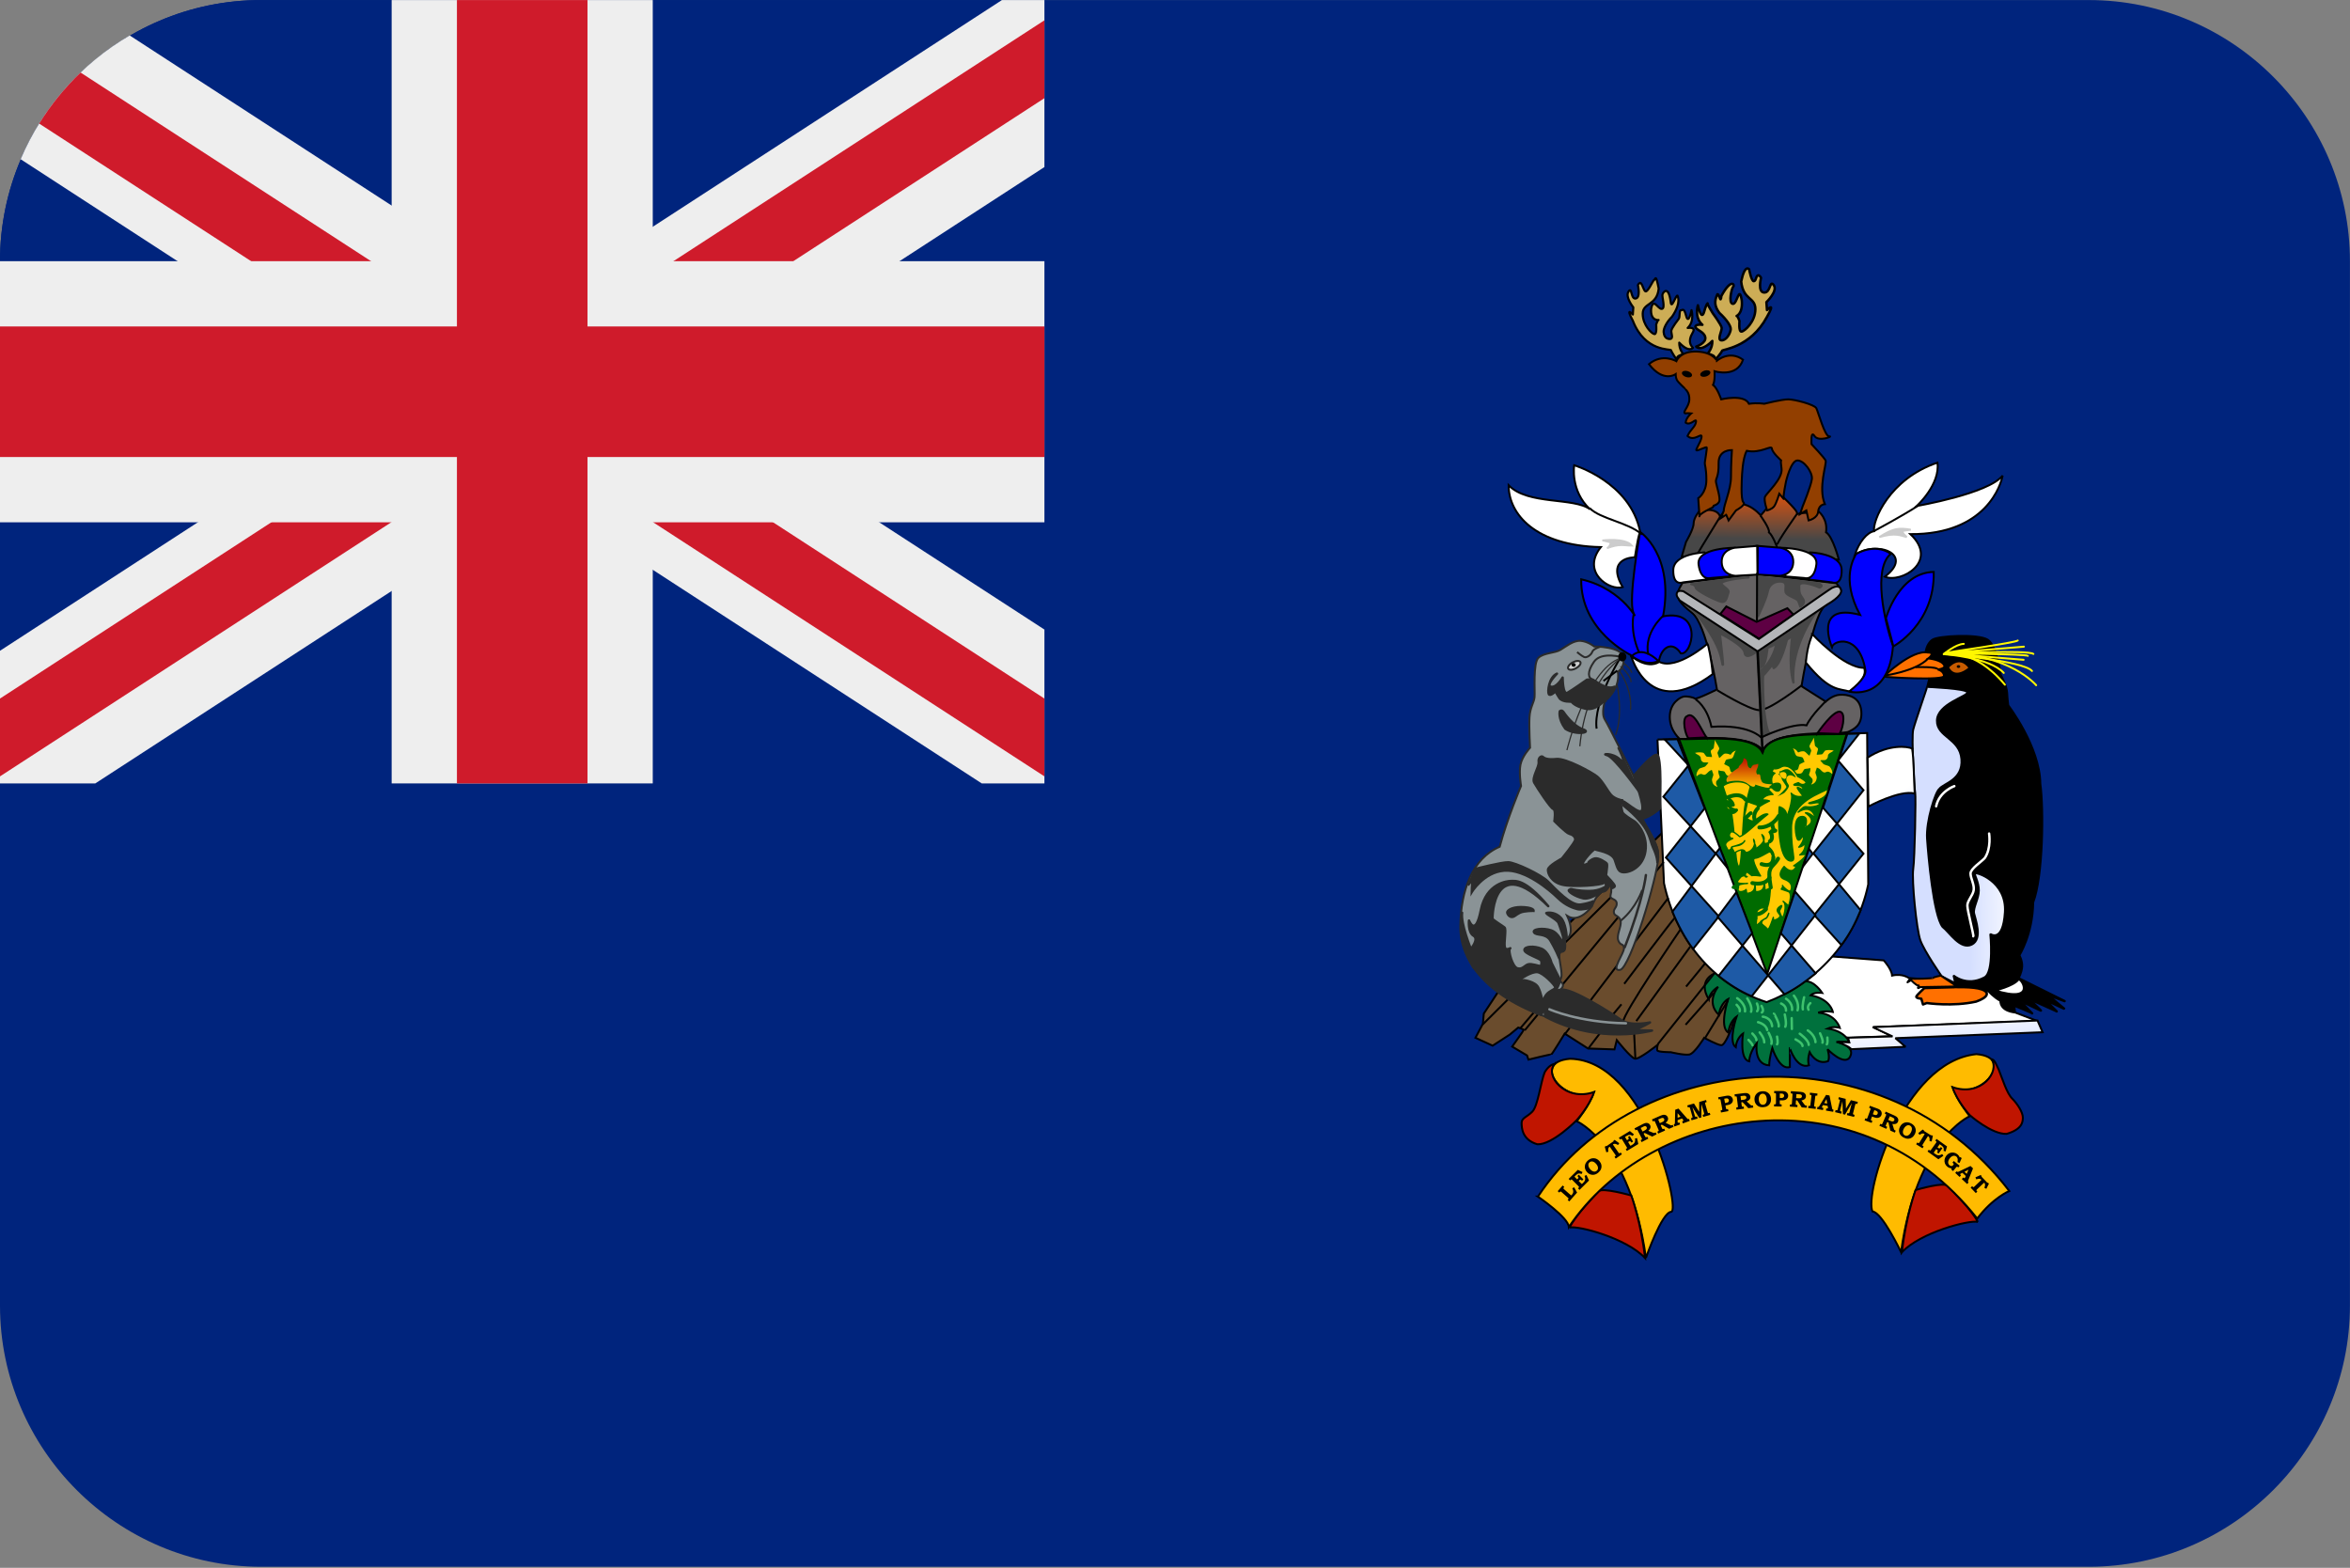 <?xml version="1.0" encoding="UTF-8"?>
<svg xmlns="http://www.w3.org/2000/svg" xmlns:xlink="http://www.w3.org/1999/xlink" viewBox="0 0 3600.1 2401.738">
  <rect x="0" y="0" width="3600.1" height="2401.738" fill="#808080" stroke="none"/>
  <defs>
    <style>
      .cls-1, .cls-2, .cls-3, .cls-4, .cls-5, .cls-6, .cls-7, .cls-8, .cls-9, .cls-10, .cls-11, .cls-12, .cls-13, .cls-14, .cls-15, .cls-16, .cls-17, .cls-18, .cls-19, .cls-20, .cls-21, .cls-22, .cls-23, .cls-24, .cls-25, .cls-26, .cls-27, .cls-28 {
        stroke-width: 2.981px;
      }

      .cls-1, .cls-2, .cls-3, .cls-4, .cls-5, .cls-7, .cls-29, .cls-30, .cls-8, .cls-9, .cls-10, .cls-11, .cls-14, .cls-15, .cls-17, .cls-31, .cls-32, .cls-18, .cls-19, .cls-33, .cls-20, .cls-21, .cls-34, .cls-22, .cls-35, .cls-36, .cls-24, .cls-25, .cls-27, .cls-28 {
        stroke: #000;
      }

      .cls-1, .cls-29 {
        fill: #c01500;
      }

      .cls-37 {
        fill: #474747;
        stroke: #474747;
      }

      .cls-37, .cls-38, .cls-39, .cls-40, .cls-31, .cls-34, .cls-35, .cls-36, .cls-41, .cls-42, .cls-43, .cls-44 {
        stroke-width: 3.726px;
      }

      .cls-37, .cls-40, .cls-30, .cls-45, .cls-46, .cls-47, .cls-34, .cls-35, .cls-36, .cls-41, .cls-42, .cls-48, .cls-49, .cls-27 {
        stroke-linejoin: round;
      }

      .cls-38 {
        stroke: #fff;
      }

      .cls-38, .cls-39, .cls-50, .cls-9, .cls-51, .cls-52, .cls-13, .cls-31, .cls-23, .cls-43, .cls-44 {
        fill: none;
      }

      .cls-38, .cls-39, .cls-52, .cls-31, .cls-53, .cls-54, .cls-23, .cls-43, .cls-44, .cls-48, .cls-49 {
        stroke-linecap: round;
      }

      .cls-2, .cls-32 {
        fill: #1e5aa6;
      }

      .cls-3 {
        fill: #b4b6b9;
      }

      .cls-39, .cls-6, .cls-50, .cls-40, .cls-12, .cls-13, .cls-16, .cls-41 {
        stroke: #2b2b2b;
      }

      .cls-4 {
        fill: blue;
      }

      .cls-5 {
        fill: url(#_무제_그라디언트_8-2);
      }

      .cls-5, .cls-11, .cls-15, .cls-18, .cls-25 {
        stroke-miterlimit: 2.484;
      }

      .cls-6, .cls-41 {
        fill: #2b2b2b;
      }

      .cls-50 {
        stroke-width: 1.863px;
      }

      .cls-7 {
        fill: #6a4c2d;
      }

      .cls-40, .cls-12 {
        fill: #8a9396;
      }

      .cls-55, .cls-51, .cls-56, .cls-57, .cls-58, .cls-59, .cls-60, .cls-61, .cls-62, .cls-63 {
        stroke-width: 0px;
      }

      .cls-29, .cls-33 {
        stroke-width: 2.961px;
      }

      .cls-30 {
        stroke-width: 3.276px;
      }

      .cls-30, .cls-36 {
        fill: #cdad56;
      }

      .cls-8 {
        fill: #5e0043;
      }

      .cls-10 {
        fill: #fffeff;
      }

      .cls-11 {
        fill: url(#_무제_그라디언트_9-2);
      }

      .cls-45, .cls-52, .cls-46, .cls-47, .cls-53, .cls-54, .cls-49 {
        stroke: #006b00;
      }

      .cls-45, .cls-46 {
        stroke-width: 4.8px;
      }

      .cls-45, .cls-60, .cls-54, .cls-48, .cls-49 {
        fill: #ffc900;
      }

      .cls-52, .cls-47, .cls-53, .cls-48 {
        stroke-width: 6px;
      }

      .cls-46, .cls-47, .cls-53 {
        fill: #e80000;
      }

      .cls-14 {
        fill: #00713d;
      }

      .cls-15 {
        fill: url(#_무제_그라디언트_9);
      }

      .cls-16 {
        fill: #cecfcf;
      }

      .cls-56 {
        fill: #00247d;
      }

      .cls-56, .cls-62, .cls-63 {
        fill-rule: evenodd;
      }

      .cls-64 {
        stroke-width: 2.825px;
      }

      .cls-64, .cls-26 {
        fill: #cccccd;
        stroke: #ccc;
      }

      .cls-17 {
        fill: #923f00;
      }

      .cls-57 {
        fill: url(#_무제_그라디언트_10);
      }

      .cls-58, .cls-20 {
        fill: #006b00;
      }

      .cls-32 {
        stroke-width: 2.887px;
      }

      .cls-18 {
        fill: url(#_무제_그라디언트_8);
      }

      .cls-59, .cls-63 {
        fill: #eee;
      }

      .cls-19, .cls-34 {
        fill: #fff;
      }

      .cls-33, .cls-22 {
        fill: #fb0;
      }

      .cls-21, .cls-35, .cls-27 {
        fill: #ff7000;
      }

      .cls-61, .cls-62 {
        fill: #cf1b2b;
      }

      .cls-54, .cls-49 {
        stroke-width: 2.054px;
      }

      .cls-23 {
        stroke: #fff700;
      }

      .cls-42 {
        stroke: rgba(0, 0, 0, .979);
      }

      .cls-43 {
        stroke: #3ec26d;
      }

      .cls-44 {
        stroke: #8a9396;
      }

      .cls-48 {
        stroke: #ffc900;
      }

      .cls-24 {
        fill: #c75b00;
      }

      .cls-25 {
        fill: url(#_무제_그라디언트_8-3);
      }

      .cls-28 {
        fill: #656263;
      }
    </style>
    <linearGradient id="_무제_그라디언트_9" data-name="무제 그라디언트 9" x1="2282.288" y1="1428.605" x2="2289.969" y2="1644.701" gradientTransform="translate(558.805 1404.036) scale(.938 -.405)" gradientUnits="userSpaceOnUse">
      <stop offset="0" stop-color="#474747"/>
      <stop offset="1" stop-color="#f50"/>
    </linearGradient>
    <linearGradient id="_무제_그라디언트_10" data-name="무제 그라디언트 10" x1="2510.008" y1="812.884" x2="2510.536" y2="712.804" gradientTransform="translate(759.67 1560.888) scale(.765 -.496)" gradientUnits="userSpaceOnUse">
      <stop offset="0" stop-color="#b50000"/>
      <stop offset="1" stop-color="#ffc500"/>
    </linearGradient>
    <linearGradient id="_무제_그라디언트_8" data-name="무제 그라디언트 8" x1="5103.635" y1="1198.062" x2="5336.579" y2="1207.806" gradientTransform="translate(1244.501 2583.68) scale(.347 -1.093)" gradientUnits="userSpaceOnUse">
      <stop offset="0" stop-color="#d5dfff"/>
      <stop offset="1" stop-color="#fff"/>
    </linearGradient>
    <linearGradient id="_무제_그라디언트_9-2" data-name="무제 그라디언트 9" x1="3692.207" y1="1587.382" x2="3755.279" y2="1587.382" gradientTransform="translate(1113.405 2123.997) scale(.46 -.825)" xlink:href="#_무제_그라디언트_9"/>
    <linearGradient id="_무제_그라디언트_8-2" data-name="무제 그라디언트 8" x1="2102.204" y1="-2051.826" x2="1913.185" y2="-1875.666" gradientTransform="translate(-200.099 1119.194) scale(1.591 -.239)" xlink:href="#_무제_그라디언트_8"/>
    <linearGradient id="_무제_그라디언트_8-3" data-name="무제 그라디언트 8" x1="3493.737" y1="885.266" x2="3447.225" y2="979.346" gradientTransform="translate(1008.524 1891.975) scale(.55 -.69)" xlink:href="#_무제_그라디언트_8"/>
  </defs>
  <g id="background">
    <path id="gb" class="cls-56" d="M400,.1h2800c220,0,400,180,400,400v1600c0,220-180,400-400,400H400C180,2400.1,0,2220.1,0,2000.1V400.1C0,180.1,180,.1,400,.1Z"/>
  </g>
  <g id="country">
    <g id="gs">
      <path class="cls-7" d="M2652.807,1574.788s-9.984,26.352-15.677,26.352-26.352-11.39-26.352-11.39c0,0-14.962,24.235-22.8,25.632-7.843,1.435-28.498-3.542-28.498-3.542,0,0-19.944,0-20.659-2.861-.715-2.832.72-8.525.72-8.525,0,0-28.493,22.771-34.905,21.341-6.413-1.402-27.783-28.464-27.783-28.464l-3.562,14.246-40.598-1.43-35.616-22.8s-19.949,32.755-20.659,32.04-34.906,7.838-34.906,7.838l-2.136-6.408-22.795-13.536s17.808-24.917,17.808-25.632-8.544-3.576-8.544-3.576l-12.826,10.704-26.352,17.078-26.357-12.106,11.395-21.37,1.426-15.682,20.659-31.325,252.873-245.77,124.656,230.088-18.514,69.096h0Z"/>
      <path class="cls-19" d="M2832.461,1589.692l65.817-2.386-28.022-13.829,250.805-9.451-35.438-13.502-31.392-42.538-129.96-9.778s-9.778-7.421-25.666-3.725c-.658-10.104-12.816-23.28-12.816-23.28l-80.007-6.082-49.958,34.099,33.744,86.414,42.893,4.056h0Z"/>
      <path class="cls-15" d="M2576.351,852.599l6.617-22.535s11.595-19.554,11.595-28.198,8.644-18.868,8.644-18.868c0,0,26.499-7.631,32.133,8.615,28.526-43.102,62.001-1.997,62.001-1.997l9.27-10.94,18.898-23.191s26.857,25.188,27.185,29.48c.328,4.322,4.62,1.341,4.62,1.341l29.182-2.325s13.831,10.85,10.94,31.477c10.284,6.081,19.554,41.761,19.554,41.761,0,0-240.64-4.62-240.64-4.62Z"/>
      <path class="cls-28" d="M2832.49,1120.756c5.04-3.072,20.895-8.112,18.96-31.301-1.934-23.189-22.032-25.906-33.235-25.128-11.242.773-21.283,10.43-21.283,10.43l-37.114-23.578s18.576-117.144,38.275-124.478c18.72-13.502,22.032-19.344,22.032-22.416,0-3.101-6.95-10.848-6.95-10.848l-121.017-14.309-114.432,13.536s-8.885,13.531-7.723,18.955c1.162,5.395,1.55,11.208,22.032,27.062,22.68,17.438,38.271,117.533,38.271,117.533,0,0-32.074,15.83-34.013,13.891-1.934-1.906-11.592-3.84-16.632-3.072-5.007.778-21.638,9.274-21.638,31.301s16.632,34.814,16.632,34.814c0,0,109.392-12.754,125.64,17.376,15.859-36.336,119.827-23.573,132.197-29.774v.005Z"/>
      <path class="cls-42" d="M2950.354,998.985s1.219-12.725,10.282-18.778c9.091-6.048,69.634-9.091,84.178,0,14.515,9.091,19.968,53.894,19.968,53.894,0,0,9.096,15.739,9.691,27.245.595,11.506,1.819,19.373,1.819,19.373,0,0,48.437,62.986,49.032,119.89,5.458,38.75,4.234,142.272-10.877,181.618-.624,49.066-21.197,81.139-21.197,81.139,0,0,4.829,8.462,4.234,17.558-.624,9.091-5.453,17.554-5.453,17.554l70.824,35.117-26.026-9.691s26.65,22.416,26.026,21.821c-.6-.624-29.664-13.949-29.664-13.949l17.558,17.558c-.595-.6-42.979-19.378-42.979-19.378,0,0,19.968,18.778,18.778,18.182-1.224-.595-32.102-15.144-32.102-15.144,0,0,19.373,20.602,18.778,19.378s-27.84-12.101-27.84-12.101l1.19,10.282s-21.792-1.219-21.792-17.558c-10.905-6.048-18.149-14.544-18.149-14.544l-50.256-8.467-56.933-170.141,13.325-287.587,3.634-14.52-6.048-38.75h0Z"/>
      <path class="cls-33" d="M2912.318,1918.055s-29.155-61.315-43.671-62.179c-13.114-25.008,45.576-229.402,159.115-241.056,62.419,5.126,5.126,71.952-35.918,51.389,5.126,17.976,25.632,43.699,25.632,43.699,0,0-81.226,35.112-105.158,208.147h0Z"/>
      <path class="cls-22" d="M2521.474,1926.998s24.144-69.811,38.784-70.675c14.664-.864-38.784-232.651-155.102-234.379-62.904,5.184-5.17,72.374,36.192,51.686-5.17,18.125-25.848,43.968-25.848,43.968,0,0,81.859,35.323,105.974,209.4Z"/>
      <path class="cls-14" d="M2628.187,1490.999c-.298-.566-28.886,8.971-10.373,40.09,1.402-12.043,14.275-19.344,14.275-19.344,0,0-19.613,23.28,1.133,42.893,2.534-18.514,14.309-24.384,14.309-24.384,0,0-14.573,42.893.269,51.566,1.699-17.107,12.61-24.648,12.61-24.648,0,0-13.176,38.39-1.402,47.064,1.402-14.544,11.208-21.014,11.208-21.014,0,0-5.871,39.826,9.538,42.624.298-14.035,11.505-27.744,11.505-27.744,0,0-5.064,32.486,19.046,33.917.302-12.336,4.771-26.352,4.771-26.352,0,0,10.944,34.464,26.918,28.858-.269-10.08.269-29.155,0-29.155-.298,0,10.075,32.789,29.15,26.65-2.803-9.269,1.104-20.208,1.104-20.208,0,0,10.104,20.477,28.32,13.738,3.096-6.168-.84-18.211-.84-18.211,0,0,26.621,27.485,34.757,10.944s-21.312-22.152-21.312-22.152h19.91s-6.432-16.81-33.355-20.477c9.245-4.205,18.783-1.104,18.783-1.104,0,0-5.607-21.043-33.086-23.28,10.671-3.634,22.445-1.104,22.445-1.104,0,0-3.667-19.91-33.922-25.512,4.766-5.338,17.645-3.638,17.645-3.638,0,0-12.043-18.778-25.786-17.678-13.738,1.133-137.918-12.605-137.621-12.336h0Z"/>
      <path class="cls-43" d="M2750.669,1592.193s10.939,5.338,10.671,10.109M2757.134,1583.524s14.016,9.802,13.742,17.078M2769.446,1578.455s11.237,7.003,11.774,17.942M2788.224,1582.953s5.635,12.048,3.667,14.28M2799.466,1589.394c.83,9.538-.864,10.368-.864,10.368M2661.245,1529.121s13.176,8.405,12.072,20.179M2660.41,1539.225s6.168,5.875,4.771,9.806M2676.686,1529.418s8.674,12.048,5.871,20.448M2691.528,1537.257s3.936,7.574.298,11.774M2698.536,1540.9s4.766,7.565.562,10.099M2693.232,1565.846s12.307,2.803,14.007,12.043M2700.499,1557.441s12.912.83,14.309,14.573M2717.611,1552.67c.269,0,8.674,14.875,7.272,19.613M2734.152,1554.071s3.341,14.304.835,18.778M2744.793,1559.673c0,.298.269,16.546.269,16.546M2728.55,1537.257s8.112,3.072,7.541,10.944M2736.096,1529.956s10.368,5.904,9.264,17.112M2748.163,1525.218s8.976,10.642,5.607,22.416M2763.84,1527.719s-3.336,13.176-1.968,18.514M2773.383,1536.69s-5.875,4.502-2.803,10.109M2722.383,1587.988s1.934,10.109,0,11.779M2709.475,1582.118s6.432,11.208,4.2,16.814M2695.728,1581.556s7.305,8.4,7.008,15.139M2684.525,1583.222s6.734,6.47,6.168,10.104M2678.65,1593.028s6.442,6.739,6.144,8.141"/>
      <path class="cls-19" d="M2539.21,1132.852c30.912-.566,61.824-1.104,92.736-1.666,0,0,61.248,0,67.872,19.882,11.592-26.501,64.56-24.83,64.56-24.83l96.014-3.312c.566,77.266,1.104,154.526,1.671,231.792-18.754,89.928-83.88,153.418-155.63,180.456-85.55-27.6-139.617-99.888-157.267-182.126-3.336-73.392-6.648-146.808-9.955-220.195h0Z"/>
      <path class="cls-20" d="M2572.238,1131.988l135.058,359.904,122.006-367.742c-37.858,2.448-119.054-5.962-129.129,28.56-15.619-30.883-101.05-18.427-127.934-20.722Z"/>
      <path class="cls-54" d="M2664.163,1326.844c5.217,2.712,5.069-97.68,11.895-100.781,1.939-8.318,2.923-11.952,5.366-20.774-5.871-10.406-32.16-9.898-41.909-1.046,4.383,14.011,6.317,18.691,6.317,18.691,13.176,21.312,10.555,106.176,18.336,103.91h-.005Z"/>
      <path class="cls-36" d="M2627.976,550.905s9.571-10.843,9.984-13.44c.451-2.606,43.373-4.339,68.952-52.042,14.304-25.152,0-10.406,0-10.406l-.864-12.144s17.793-16.91,11.295-26.021c-6.528-9.106-4.354,11.712-14.755,11.28-10.402-.432-4.771-22.555-4.771-22.555,0,0-.864-2.602-3.902-3.902-4.354.432-3.038,8.242-6.946,9.106-3.902.869-7.363-18.211-7.363-18.211,0,0-6.499-8.674-12.163,18.648,3.043,29.054,21.701,23.414,21.701,42.499s-16.483,33.826-21.25,34.258c-4.771.432-3.043-16.046-3.043-16.046,0,0-2.592-7.805-4.32-7.805s9.538-1.733,7.81-23.419c-3.907-26.016-6.946,6.072-13.891,4.771-6.946-1.296-1.728-23.851.864-26.448s-3.038-13.45-18.211,14.304c-1.315,13.445-3.043-3.466-6.082-2.602-5.184,10.848-4.32,18.648,3.038,28.622,10.848,9.974,17.798,19.949,17.352,25.152-.417,5.208-6.082,16.915-13.862,16.915s.417-14.314,0-19.085c-.446-4.766-13.44-22.114-13.44-22.114,0,0-9.125-14.746-8.261-15.178s-.864-2.602-5.184,12.576c-4.354,15.178-9.571-9.974-9.571-9.974,0,0-6.048,18.643,6.946,29.923-9.955-1.301-10.819,2.602-10.819,2.602,0,5.203,13.44,7.373,15.168,16.478,1.728,9.106-13.886,14.309-13.886,14.309,0,0,6.528,9.106,24.71-8.669.446,11.27-6.912,19.08-6.912,19.08,6.048,2.746,10.814,2.453,11.678,9.538h0Z"/>
      <path class="cls-30" d="M2568.48,550.905s-8.107-12.034-8.462-14.4c-.389-2.366-39.888,2.99-58.57-45.182-12.154-22.891,0-9.47,0-9.47l.739-11.05s-12.936-15.826-7.411-24.11c5.525-8.285,3.25,10.656,10.354,10.69,8.832-.394,4.051-20.52,4.051-20.52,0,0,.734-2.366,3.312-3.552,3.677.398,5.193,12.269,8.505,13.056s10.162-13.968,12.307-17.002c3.043-.432,2.928-12.23,7.723,12.629-2.563,26.438-24.475,21.312-24.475,38.674s13.983,30.778,18.038,31.171c4.051.394,2.592-14.597,2.592-14.597,0,0,2.208-7.104,3.667-7.104,1.488,0-12.878,2.755-11.39-16.973,3.312-18.47,10.642,1.19,16.546,0,5.904-1.181-.686-19.531,1.013-22.334.384-2.798,9.062-14.832,12.432,11.722,1.104,12.235,7.776-10.526,10.344-9.739,4.44,9.864-1.939,23.04-8.198,32.117-9.216,9.072-13.387,19.018-12.998,23.755.36,4.733,2.534,10.618,9.183,10.618s2.237-8.256,2.592-12.59,11.419-18.394,11.419-18.394c2.174-3.466.355-9.946,2.65-12.941,3.61.038,5.098-4.968,8.765,8.842,3.696,13.81,8.112-9.077,8.112-9.077,0,0,5.15,16.968-5.904,27.23,8.462-1.186,9.207,2.366,9.207,2.366,0,4.733-4.022,6.706-5.51,14.99-1.488,8.285,4.411,13.022,4.411,13.022,0,0-5.52,8.29-20.986-7.891-.384,10.258,5.904,17.362,5.904,17.362-5.189,2.501-9.216,2.237-9.96,8.688v-.005Z"/>
      <path class="cls-60" d="M2806.766,1185.671c-8.078-7.33-9.034-.922-12.998-2.563-1.968-.802-3.485-2.621-5.184-4.291-1.459-1.522-3.216-2.146-5.155-2.952-.749,2.179-1.464,4.32-2.208,6.499s2.059,5.784,1.997,9.034c-.566,4.829-2.534,8.851-8.616,10.493,1.728-3.427,2.717-3.576,2.179-7.781-.24-2.088-6.11-5.813-5.395-7.776,1.071-3.192,2.918-6.864,1.55-10.051-2.477,1.699-5.755.806-8.227,1.848-2.117.926-2.237,4.829-5.16,6.442-2.976,1.402-9.566.715-15.082-2.414,3.37-2.534,6.144-.835,9.509-3.37,1.671-1.282,1.608-6.734,3.278-8.016,1.699-1.286,5.726-2.626,7.392-3.907-1.517-1.728-1.43-4.44-2.947-6.168-1.493-1.728-8.198-1.373-9.72-3.072-3.038-3.456-2.448-7.987-5.486-11.419,7.843,2.803,6.71,6.624,8.678,6.322,3.696-1.79,7.392-2.112,9.326-1.31,1.968.835,5.664,5.664,7.603,6.466.744-2.174,1.819-4.915,2.534-7.094.744-2.174-3.278-5.928-2.563-8.107,1.488-4.32,5.126-8.165,6.586-12.518.538,4.205,1.224,7.718,1.757,11.894.269,2.083,4.383,3.187,4.656,5.275.264,2.112-2.15,6.946-1.91,9.062,2.266-.446,5.515-.149,7.747-.595,2.266-.451,3.758-5.664,5.995-6.11,4.498-.898,7.747-.624,12.307.24-3.365,3.125-5.962,2.918-8.078,5.779-1.666,1.282.658,5.486-4.2,8.434-1.824,1.075-6.619-.206-8.318,1.075,1.522,1.728,3.043,3.427,4.56,5.155,1.488,1.728,8.29,2.534,9.807,4.262,3.014,3.427,4.622,7.541,3.787,11.237h0ZM2599.095,1189.218c8.078-7.33,9.034-.922,13.027-2.563,1.934-.83,3.456-2.65,5.155-4.291,1.459-1.522,3.216-2.146,5.155-2.976.749,2.174,1.488,4.349,2.208,6.528.744,2.174-2.026,5.75-1.968,9,.538,4.858,2.505,8.851,8.587,10.522-1.728-3.427-2.717-3.61-2.179-7.781.269-2.088,6.11-5.813,5.395-7.81-1.071-3.158-2.918-6.854-1.55-10.046,2.505,1.728,5.755.835,8.256,1.848,2.088.955,2.237,4.858,5.131,6.47,3.01,1.402,9.6.715,15.082-2.414-3.37-2.563-6.144-.835-9.509-3.398-1.671-1.253-1.584-6.739-3.278-7.992-1.671-1.282-5.693-2.65-7.392-3.936,1.517-1.694,1.43-4.44,2.947-6.168,1.522-1.699,8.227-1.344,9.72-3.072,3.038-3.422,2.472-7.954,5.486-11.414-7.843,2.803-6.677,6.619-8.645,6.35-3.729-1.79-7.426-2.146-9.36-1.31-1.939.802-5.664,5.63-7.603,6.466-.744-2.174-1.786-4.915-2.534-7.094-.749-2.179,3.312-5.928,2.563-8.107-1.459-4.349-5.126-8.165-6.586-12.518-.538,4.176-1.224,7.69-1.757,11.894-.269,2.083-4.383,3.187-4.656,5.275-.235,2.088,2.179,6.946,1.91,9.034-2.266-.451-5.515-.149-7.747-.566-2.237-.48-3.729-5.698-5.995-6.144-4.498-.893-7.718-.624-12.307.24,3.365,3.158,5.962,2.923,8.078,5.813,1.666,1.282-.658,5.486,4.2,8.434,1.824,1.075,6.648-.206,8.318,1.075-1.522,1.699-3.043,3.427-4.531,5.155-1.522,1.728-8.318,2.534-9.807,4.234-3.043,3.456-4.651,7.57-3.816,11.266h0Z"/>
      <path class="cls-49" d="M2799.523,1208.865c-7.334,5.693-54.576,17.645-55.085,58.69-.48,41.05,8.285,50.405-.48,51.451-17.05,0-19.488-45.725-19.013-66,.504-20.266.979-17.136.979-17.136,0,0,11.688,3.101,10.733,12.998-.984,9.864,11.683-24.446,7.305-33.773,7.776,7.776,18.034,4.68,18.034,4.142,0-.509-5.846-6.739-8.29-11.414-2.443-4.675,8.765,2.592,8.765,2.592,0,0,.48-7.81-9.269-7.272-12.672,0,1.968-4.176,1.968-4.176,0,0,7.301,6.768,12.192-.504-5.366-5.726-13.176-8.856-13.176-8.856,0,0-6.83-12.965-16.071-15.557-10.728-2.626-9.264,4.646-21.456,3.634-2.419,4.651-2.419,5.184,2.438,6.739-8.285,5.722-3.902,17.136-3.902,17.136,0,0,13.176-5.693,12.672,3.638-.48,9.36-7.786,7.81-12.672,2.088-4.383-2.592-5.842,2.592-5.842,2.592l6.826,7.272s-13.147-.504-16.574,8.318c7.305-.509,11.208,1.579,11.208,1.579,0,0-15.11,6.734-16.574,10.373s-1.934-4.142-2.414-4.142c-.504,0-14.635-5.218-14.635-5.218l-4.886,22.474s9.778,9.749,15.11,6.624c5.366-3.106,15.115-12.466,20.957-9.869-17.05,12.994-34.099,31.68-43.373,34.306-2.414-2.083-10.704-10.402-14.126-6.259-3.398,4.176-.955,9.36,3.427,8.856,4.383-.538-14.131,4.142-10.253,11.952,3.902,7.776,3.427,7.272,6.826,5.184,3.427-2.083-2.923-2.592,9.744-6.23,12.667-3.638,12.192-7.272,12.192-7.272,0,0-2.443,5.693-9.269,7.272-6.826,1.55-12.163,1.55-10.704,3.638,1.464,2.059,4.383,5.693,3.403,7.776-.979,2.083,14.126-10.906,18.034-.504,10.224-.538,17.05-12.994,12.192-20.27.475,7.781,5.362,10.406,2.41,14.04-2.918,3.638,22.925-11.952,10.258-21.312,3.398,7.781,3.902,14.04,3.902,14.04,0,0,5.842-.538,7.305-2.621,1.459-2.059-2.923,5.722-.984,7.272,1.934,1.579,11.208,10.402,7.301,16.632-2.414-3.638-2.918-9.36-5.842-8.822-2.923.504-15.11,9.36-22.416,9.864s8.765,27.038,8.765,27.038c0,0-11.208-1.584-12.672-.538s-8.76-9.36-10.224-3.101c-2.443,7.781,2.448,4.651,2.448,4.651,0,0-6.35-3.101-9.744.538-3.432,3.634-6.83,7.272-4.387,8.822,2.414,1.55,13.147,1.55,14.607,1.042s-12.192,1.046-13.142,2.592c-.984,1.555-2.923,7.277,0,9.36,2.923,2.083,10.224-1.042,10.699-2.592.504-1.579.984,5.693.984,5.693,0,0,12.672,1.046,12.672-11.923s.979,9.331.979,9.331c0,0,12.672,2.088,13.147-10.91.504-12.965,1.459,8.856,1.459,8.856,0,0,8.285-2.626,8.285-4.68,0-2.088-.475,25.963-6.317,33.773-9.274-6.264-15.115,4.142-15.115,4.142,0,0,.48,15.053-.504,18.686-.955,3.638,6.346-2.054,6.826-3.634.504-1.55,9.269-5.693,9.744-6.739.509-1.042,2.928-6.23,2.928-6.23,0,0-1.944,7.277-5.338,8.318-3.432,1.013-6.83,4.651-5.366,7.776,1.464,3.125,6.826,5.189,8.76,8.318,1.939,3.101,8.765-18.182,8.765-18.182l.509,4.68s8.76-2.083,9.744-6.23c.96-4.171-9.264-7.81-.984-14.544,8.29-6.768,0,6.23,0,6.23,0,0,2.928,9.864,4.862,9.864,1.968,0,6.826-18.72,1.968-23.366-4.891-4.68,7.301,5.693,7.301,5.693,0,0,6.826-19.229-.48-21.821-7.329-2.592-10.728-3.638-10.728-3.638,0,0,3.907-5.184,1.939-5.693-1.939-.533,10.253,11.419,12.192,8.29,1.968-3.101,4.886-12.461-9.24-17.65-14.16-5.184-.509-19.762-.509-19.762,0,0,8.793,10.402,15.11,4.68,6.322-5.693-.475-5.693-.475-5.693,0,0,18-11.448,18.509-17.17-3.427-.504-9.264.538-9.264.538,0,0,10.248-6.768,7.805-17.678-3.902,5.726-9.269,5.726-9.269,5.726,0,0,8.793-8.822,7.301-17.141-5.333,4.142-4.858,7.272-8.285,6.23-3.398-1.046-9.24-33.773,4.411-35.856,13.622-2.064,6.322,16.123,6.797,16.123.504,0,20.477-8.318,0-21.821,4.886-1.584,15.11,7.776,15.11,7.776,0,0-4.383-22.858-26.318-8.818,5.366-5.726,8.793-9.36,13.176-8.318,4.383,1.042,19.968-.538,19.968-5.184-3.874-3.13-12.158,1.55-16.57,0-4.383-1.584,31.21-4.176,28.286-21.821h0Z"/>
      <path class="cls-52" d="M2645.036,1222.344s19.498-10.911,29.239,2.613M2682.074,1245.728c-.493,0-6.828,6.754-8.293,6.754M2695.237,1267.55s18.018,1.561,29.717-17.665"/>
      <path class="cls-52" d="M2714.719,1261.831s1.464,10.402,4.393,10.402c2.913,0-4.871,2.596-7.799.509,3.406,4.683,5.364,12.998,0,16.104"/>
      <path class="cls-53" d="M2705.456,1392.764s-6.335,7.263-14.134,7.789"/>
      <path class="cls-52" d="M2712.778,1359.505s-3.9-20.77-1.464-25.979c1.464-6.754,7.799-9.35,12.67-18.174"/>
      <path class="cls-52" d="M2710.82,1344.436s-4.871,12.472-26.31,8.315M2716.677,1313.264s1.448,16.63-18.034,10.402M2692.786,1238.465s-7.799,7.263-4.871,17.139"/>
      <path class="cls-58" d="M2722.017,1220.274s10.234-4.157,12.192-6.24c1.939-2.074,5.362-6.23,6.336-9.355.97-3.106-6.83-7.79-2.928-14.544,2.434-3.115,5.837-3.634,11.698,0,5.837,3.634-5.366-11.424-11.208-11.942-5.856-.523-9.758,4.152-11.203,3.115-1.464-1.042.48,4.157-1.958,4.157s4.867,4.157,4.392,6.758c-.495,2.597,7.786,11.424,7.305,13.507-.495,2.074-12.192,14.016-14.626,14.544h0Z"/>
      <path class="cls-48" d="M2729.347,1185.983c4.441-1.079,5.157.119,4.377,4.156-2.085-1.12-2.849-2.065-4.377-4.156Z"/>
      <path class="cls-47" d="M2698.214,1417.454s-1.639,10.877,2.372,11.776c-.207-4.208.859-7.076,1.846-8.196-.859-.424-4.027-3.513-4.218-3.58h0ZM2689.173,1404.065c-3.693-.56-9.916,2.698-8.133,6.635,3.008-2.749,5.778.221,7.879-2.579.637-.781.462-3.071.255-4.056h0ZM2689.141,1396.293s-5.81-.984-6.621,3.309c4.011-.543,5.205-1.001,6.542-.102.382-.916.016-2.987.08-3.207h0Z"/>
      <path class="cls-46" d="M2664.518,1335.018s3.486,1.391,4.473,5.192c2.77-1.833,4.091-9.893-4.473-5.192ZM2655.891,1344.266c.143-.068,7.306-4.7,8.038-.272-1.512,1.612-2.181,2.664-3.358,3.02-.923,0-2.77-3.02-4.68-2.749ZM2655.175,1359.284c.127-.068,4.6-4.276,6.319-1.476,1.703,2.817-1.385,2.664-1.385,2.664,0,0-1.576-.764-4.934-1.188ZM2648.856,1275.661c-.064,0-5.73-2.325-8.102,1.884,3.756.492,5.077,1.901,6.781,3.309-.462-1.765-1.242-4.429,1.321-5.192ZM2637.873,1307.155s.255-7.076,3.406-9.961c1.783,1.052,2.308,2.732,3.502,4.836-2.372.56-5.539.713-6.908,5.125h0ZM2652.994,1302.099s-6.239,3.088-4.202,6.465c2.037-2.325,4.282-1.612,4.282-1.68s0-4.7-.08-4.785Z"/>
      <path class="cls-45" d="M2643.985,1234.325c-2.244,2.681,2.77,8.501,8.022,7.653,1.321-6.312-6.701-9.604-8.022-7.653Z"/>
      <path class="cls-51" d="M2643.912,1222.122c-1.099,2.971,3.264,7.147,5.793,5.976,1.022-3.058-4.646-8.333-5.793-5.976Z"/>
      <path class="cls-46" d="M2649.779,1229.488s.987,4.989,5.523,3.648c-.716-3.852-3.884-6.737-3.884-6.737-.191,1.137.653,2.885-1.639,3.088ZM2652.803,1243.946s2.499,2.868,7.433-3.02c-2.228.696-6.176-1.408-6.176-1.408,0,0,0,4.073-1.257,4.429Z"/>
      <path class="cls-45" d="M2643.699,1222.887c-2.228,2.664.939,6.38,6.192,5.549,1.321-6.312-4.871-7.5-6.192-5.549Z"/>
      <path class="cls-57" d="M2645.803,1197.955s20.985-5.991,32.133,3.011c11.118,8.972,11.118.835,11.118.835,0,0,16.275,5.991,20.985,4.71s-3.428.447,2.981-3.428c6.439-3.845-12.847.864-14.546-7.273-3.011-5.127.417-11.566-6.409-9.419-4.71-5.991,2.981-10.254,1.282-16.692-4.71,3.428-7.303-1.282-11.148,7.273-8.972-1.699-1.282-14.129-11.118-15.411,0,9.002-7.273,9.419-7.72,14.576-4.263,2.981-23.101,14.129-17.557,21.819Z"/>
      <path class="cls-1" d="M2404.368,1880.438c13.613-3.278,87.36,16.306,115.795,46.771-6.048-54.283-21.082-95.866-21.082-95.866,0,0-43.944-12.547-49.978-6.494-8.846,9.298-35.424,37.229-44.736,55.589h0ZM2381.89,1629.695c-5.17.864-10.339,4.32-15.509,12.936-6.034,14.635-10.339,51.686-18.96,60.302s-16.368,9.475-16.368,17.256.864,25.843,24.125,32.731c23.266.864,60.322-37.056,60.322-37.056,0,0,18.96-20.683,26.707-43.07-44.803,15.504-76.69-25.872-60.317-43.104v.005Z"/>
      <path class="cls-29" d="M3029.938,1871.793c-13.502-3.25-88.08,16.219-116.309,46.502,5.99-53.952,20.928-95.328,20.928-95.328,5.213-1.402,43.128-12.456,49.118-6.437,8.765,9.24,37.022,37.022,46.262,55.262h0ZM3050.832,1622.51c5.131.864,6.946,7.603,11.15,16.186,5.962,14.544,12.134,35.77,20.688,44.323,8.554,8.587,16.243,21.254,16.243,28.973s-1.786,18.125-24.888,24.979c-23.074.864-56.544-28.79-56.544-28.79,0,0-18.811-20.544-26.501-42.835,44.472,15.442,73.267-24.264,59.856-42.835h-.004Z"/>
      <path class="cls-22" d="M2356.042,1833.076s46.526,31.862,47.395,46.526c124.954-185.285,443.779-243.024,625.579-12.936,24.144-31.896,49.123-42.206,49.123-42.206-191.28-249.912-572.165-218.88-722.098,8.611v.005Z"/>
      <g>
        <path class="cls-2" d="M2830.08,1124.212l18.211-.451-32.525,41.198,39.024,45.542-76.757,96.701,72.432,87.158c-7.958,19.522-17.198,37.286-29.51,53.357l-41.616-45.994,75.446-94.08-61.997-70.253,37.286-113.184.005.005ZM2569.882,1132.434l-19.522.451,36.422,39.432-38.573,48.144,80.217,87.187-66.355,88.886c7.958,19.526,19.378,41.194,31.656,57.23l39.466-49.872-81.077-90.192,59.41-75.446-41.645-105.821h0Z"/>
        <path class="cls-2" d="M2660.083,1366.612l-28.617,38.15,102.331,118.397c18.062-9.12,32.256-19.522,47.722-32.074l-53.357-61.584,21.701-63.758,31.21,35.981-97.56,124.478c-16.334-6.946-34.402-17.798-50.736-31.243l51.6-65.458-24.293-62.894v.005ZM2628.427,1307.202l18.658,23.424-12.163-31.651-6.495,8.227h0Z"/>
        <path class="cls-32" d="M2761.997,1327.919c.384-.451,15.053-19.973,15.053-19.973l-5.693-7.776-9.36,27.744v.005Z"/>
      </g>
      <g>
        <path class="cls-23" d="M2977.627,1002.177s18-15.408,30.816-15.859"/>
        <path class="cls-23" d="M2980.219,1000.031c.417-.418,107.458-15.408,110.856-18.84M2980.637,1000.895c.417-.446,119.856-10.286,119.856-10.286M2980.219,1001.313s127.133-5.995,134.851.446"/>
        <path class="cls-23" d="M2979.773,1000.895s124.598.864,126.744,3.84M2980.219,1000.895l119.856,9.835M2978.938,1001.759c.417,0,122.007,10.704,133.987,26.112"/>
        <path class="cls-23" d="M3119.333,1049.687c-.417-.413-41.52-49.238-140.842-48.374"/>
        <path class="cls-23" d="M2978.938,1002.177s68.914,4.704,90.734,28.675"/>
        <path class="cls-23" d="M2980.219,1001.313s44.505-8.558,91.181,47.544"/>
      </g>
      <path class="cls-18" d="M2952.17,1052.253s61.762,2.444,61.762,8.495-46.024,17.557-46.62,42.983c-.596,25.426,35.114,27.245,37.528,59.318,2.414,32.103-27.841,36.932-33.892,45.427-6.081,4.233-20.597,49.63-18.779,76.279,1.818,26.648,9.688,116.847,23.608,135.03,10.91,8.465,27.245,35.71,44.801,27.245,17.557-8.495,5.455-39.347,3.637-47.842-1.818-8.465,7.273-22.386,7.273-35.114s-6.677-23.012-6.051-26.022c.596-3.04,49.034,11.506,45.994,59.318-3.011,47.842-22.386,33.296-22.386,33.296,0,0,6.051,58.752-9.091,66.621-27.245,14.516-47.216-3.04-47.216-3.04l2.563,11.953-20.717-10.731s-26.648-38.154-32.699-55.115c-6.051-16.931-13.324-92.613-10.91-108.978,2.414-16.335,4.233-112.018,3.04-116.847-1.222-4.859-6.051-84.774-3.04-96.876,3.04-12.102,21.79-65.399,21.193-65.399Z"/>
      <path class="cls-21" d="M2885.578,1036.516s42.984-41.76,67.814-36.936c12.696,0,.595,9.096.595,9.096,0,0,21.792,1.814,24.83,11.506.595,4.229-10.315,5.453-10.315,5.453,0,0,9.096,1.819,9.691,9.686.624,7.872-92.016,1.79-92.616,1.195Z"/>
      <path class="cls-9" d="M2887.992,1034.692s46.027-6.048,65.4-25.421"/>
      <path class="cls-9" d="M2934.614,1021.996s33.888-1.219,33.888,3.638"/>
      <path class="cls-34" d="M3055.099,1517.26s29.059-6.677,36.931-16.963c4.858-3.638,30.288,38.155-36.931,16.963Z"/>
      <path class="cls-38" d="M3047.232,1276.886s3.634,22.416-6.653,37.526c-5.453,6.053-21.816,16.368-21.816,23.64s6.048,16.93,4.858,25.426c-1.224,8.467-10.286,16.963-9.686,24.206,0,7.272,10.282,46.022,9.058,46.618M2993.962,1204.242s-23.011,7.872-27.874,30.883"/>
      <path class="cls-24" d="M2984.242,1021.996s7.901,21.792,33.326,1.195c-16.368-22.387-33.326-.595-33.326-1.195Z"/>
      <path class="cls-55" d="M3003.034,1021.079c0,1.171-1.219,2.122-2.726,2.122s-2.722-.95-2.722-2.122,1.219-2.117,2.722-2.117,2.726.95,2.726,2.117Z"/>
      <path class="cls-19" d="M2776.334,971.414s48.226,52.195,79.44,51.629c5.664,15.322-14.193,29.568-22.123,36.365-15.888-5.098-30.254.922-67.123-44.448,2.295-28.944,10.368-42.413,9.807-43.546ZM2841.581,850.007c6.23-19.286,18.72-34.608,29.482-36.307-2.832-14.755,22.714-79.978,97.027-104.957,4.526,33.475-31.776,66.384-31.776,66.384,0,0,109.483-18.72,131.602-46.531-2.266,12.49-24.384,90.202-141.264,89.635,44.266,42-14.16,75.475-39.134,65.251,45.965-35.174-13.027-56.16-45.936-33.475Z"/>
      <path class="cls-26" d="M2879.021,822.791c22.118-14.189,30.048-14.189,48.23-11.357-13.056,1.699-13.056,2.266-13.056,2.266,0,0-1.133,1.699,6.797,9.091-9.062-2.294-17.021-7.392-41.971,0Z"/>
      <path class="cls-9" d="M2870.496,813.7s43.699-23.251,68.083-39.139"/>
      <path class="cls-4" d="M2833.056,1059.35s60.154,16.45,66.95-69.782c-13.056-37.44-31.21-118.008-3.398-141.264-25.546-17.582-53.328.571-53.328.571-1.699,3.965-24.413,36.302,6.23,93.029-72.61-19.286-43.104,49.363-43.104,49.363,2.832-10.79,41.405-20.986,51.062,34.042,3.965,13.622-26.112,34.608-24.413,34.042Z"/>
      <path class="cls-4" d="M2900.573,990.134s63.552-34.042,61.824-114.014c-53.895,1.133-73.181,70.882-73.181,70.882l11.357,43.133h0Z"/>
      <path class="cls-19" d="M2615.789,986.169s-47.069,40.838-73.747,27.782c-19.853,11.923-43.104-9.062-43.104-9.062,0,0,27.216,100.392,124.81,27.782-1.699-22.118-6.826-44.803-7.958-46.502h0Z"/>
      <path class="cls-4" d="M2541.475,1012.252c3.965-20.986,20.419-31.21,33.475-11.357,17.587,3.427,35.174-68.621-27.245-56.726,17.587-94.162-35.16-129.336-35.16-129.336,0,0-18.72,104.386-10.21,123.672,8.51,19.286-12.48-35.741-79.987-51.062-1.138,78.874,75.451,115.747,75.451,115.747,0,0,21.557,19.853,43.675,9.062h0Z"/>
      <path class="cls-9" d="M2547.705,943.602s-29.482,24.979-22.685,59.021M2502.902,940.204s-6.807,24.384,7.944,58.992"/>
      <path class="cls-9" d="M2498.362,1007.154s13.617-22.118,43.114,6.23"/>
      <path class="cls-19" d="M2504.035,853.972c0-.566-44.813,0-18.154,45.394-19.853,6.23-64.099-22.68-33.466-61.282-100.416-2.266-141.259-50.467-141.259-94.733,29.501,30.643,99.845,18.154,124.805,36.874-30.634-28.349-24.394-67.517-24.394-67.517,0,0,85.666,25.546,100.978,101.558-5.107,14.755-7.373,40.838-8.51,39.706Z"/>
      <path class="cls-9" d="M2435.126,778.257c16.531,16.814,59.007,21.85,80.563,40.57"/>
      <path class="cls-64" d="M2454.682,827.889s35.165-4.531,45.36,7.93c-13.762,0-18.35-3.398-38.222,3.994,5.607-2.861,4.075-7.958,7.133-7.958s-12.739-3.965-14.27-3.965Z"/>
      <path class="cls-17" d="M2629.978,552.748s19.282-17.021,40.272-1.704c-9.485,28.339-43.671,17.587-43.671,17.587,0,0,1.133,14.184-2.266,20.99,6.826,5.146,12.456,22.128,12.456,22.128,0,0,35.174-8.51,42.566,6.806,13.474-1.862,23.251,0,23.251,0,0,0,27.245-6.806,36.874-6.806s40.272,7.939,43.104,13.613c2.861,5.669,13.056,43.68,19.882,43.114,6.792-.566-16.454,9.072-22.714-.566-6.23-9.648-4.531,12.48-4.531,12.48,0,0,19.282,20.419,21.552,24.96,2.261,4.526-11.895,41.4-1.138,66.946-9.446.864-10.19,10.762-10.19,10.762-.538,11.237-14.755,14.189-14.755,14.189l-3.398-15.322-9.658,5.693,3.965-11.923s13.056-31.776,14.189-41.971c1.133-10.224-11.923-28.373-22.118-28.373s-17.587,32.338-17.587,32.338c0,0-5.098,24.384-3.398,26.65,1.699,2.266-6.826-7.93-6.826-7.93,0,0-4.531,14.755-7.929,19.286-3.398,4.531-10.79,6.23-10.79,6.23,0,0-5.098-14.755-3.398-20.419,1.699-5.664,27.811-27.782,25.546-43.666-2.295-15.888,0-11.923-.595-12.49-.566-.566-13.593-11.914-14.16-18.154-.566-6.24-17.021,7.944-38.573,3.403-6.614,11.53-7.392,40.262-7.392,40.262,0,0-2.266,34.608,2.266,38.602,4.56,3.965-11.328,12.461-11.328,12.461l-11.357,15.322s-3.965-9.629-3.965-9.062-7.958,5.664-7.958,5.664l4.56-11.357c-.298-8.582,11.03-32.045,11.03-51.898s1.43-41.126,1.43-41.126c0,0-20.986-1.138-20.419,20.41.566,21.586-5.093,22.718-3.96,28.944,1.133,6.226,6.792,23.818,5.093,28.944-1.699,5.098-8.496,6.797-8.496,6.797l-1.695,2.832s-20.986,9.658-20.419,13.622-.566-11.357-.566-11.357l-1.161-16.454s12.49-7.93,12.49-27.782-2.866-22.68-2.299-27.216c.566-4.56,3.432-21.01,2.866-22.709-.566-1.704-11.895,4.536-15.322,4.536-3.398,0,6.259-11.914,7.392-20.424s-11.357,7.944-21.552-1.699c4.738-10.474,11.895-13.618,13.027-21.557,1.133-7.939-7.929,6.806-15.888,1.133.653-7.613,8.525-14.179,8.525-14.179,0,0-6.471-.797-9.091,0-5.098-1.704,5.693-9.648,6.259-20.99.567-11.342-6.259-15.888-6.259-16.454s-11.328-10.21-13.027-14.179c-1.699-3.97-1.699-8.51-1.699-8.51,0,0-18.749,13.613-40.867-15.317,20.271-17.299,42-4.541,42-4.541,0,0,5.664-15.888,31.747-14.75,26.112,1.138,31.205,15.888,30.077,14.184h0Z"/>
      <path class="cls-4" d="M2772.696,846.191c.446,0,48.168,1.43,48.648,26.947.48,25.488-14.64,18.898-15.115,18.898s-34.963-4.262-34.963-4.262c0,0,1.43-41.582,1.43-41.582Z"/>
      <path class="cls-10" d="M2726.376,839.092s59.525-.442,56.217,25.522c-3.312,25.992-18.422,20.803-18.422,20.803l-28.824-2.386-8.976-43.934.005-.005Z"/>
      <path class="cls-4" d="M2692.838,836.26l34.488,2.832s20.779,2.832,19.853,22.69c-.95,19.848-21.283,20.328-21.283,20.328l-33.533-1.91.48-43.934-.004-.005Z"/>
      <path class="cls-19" d="M2612.064,846.191c-.48,0-48.202,1.43-48.682,26.947-.446,25.488,14.669,18.898,15.144,18.898s34.963-4.262,34.963-4.262l-1.43-41.582h.005Z"/>
      <path class="cls-4" d="M2658.35,839.092s-59.52-.442-56.217,25.522c3.312,25.992,18.422,20.803,18.422,20.803l28.824-2.386,8.976-43.934-.005-.005Z"/>
      <path class="cls-19" d="M2691.917,836.26l-34.488,2.832s-20.808,2.832-19.853,22.69,21.254,20.328,21.254,20.328l33.533-1.91-.446-43.934v-.005Z"/>
      <path class="cls-8" d="M2784.259,1123.108s24.802-36.547,35.266-32.64c9.12,3.038,2.174,31.325-2.174,33.95l-33.091-1.31ZM2614.267,1129.636c-7.81-10.882-19.138-40.896-29.568-32.64-9.154,3.038-2.179,31.325,2.174,33.95l27.393-1.31Z"/>
      <path class="cls-9" d="M2630.688,1057.348s48.322,29.779,64.176,30.557,66.115-38.664,66.115-38.664"/>
      <path class="cls-8" d="M2635.344,940.622l9.264-11.597,46.416,23.582,47.155-20.899,9.269,9.691-52.579,37.109-59.529-37.886h.005Z"/>
      <path class="cls-37" d="M2598.499,939.998c3.754,4.738,33.744,41.194,39.168,71.357,5.395,30.168-3.101-41.376-3.101-41.376,0,0,37.109,18.187,38.271,29.784,1.162,11.597,17.736-.778,18.542-2.774l-107.458-69.778,14.578,12.787h0ZM2781.845,937.91s-39.048,51.418-34.397,107.458c-8.05-26.827-1.55-71.122-1.55-71.122l-8.496,5.424s-8.88,37.886-20.117,43.67c-1.882-4.502-1.522-6.173-1.522-6.173,0,0-11.986,15.442-14.304,16.992s.768,52.195.768,52.195c0,0,4.027,36.72,8.645,36.336-5.275,2.563-11.741,6.586-11.741,6.586l-4.8-98.006,10.968-11.03s14.698-17.765,15.859-35.174c-6.379,5.424-13.536,6.974-13.536,6.974,0,0-1.934,24.744-7.718,28.2-5.808,3.49-5.962,9.955-5.962,9.955l-1.368-32.342,89.271-59.942h0Z"/>
      <path class="cls-31" d="M2692.541,997.434l7.574,154.618"/>
      <path class="cls-9" d="M2597.453,1071.268s17.77,10.464,24.355,42.149c57.974-4.262,76.162,16.248,76.162,16.248,0,0,47.539-22.8,69.6-18.571,7.718-16.214,29.746-37.109,29.746-37.109"/>
      <path class="cls-3" d="M2573.189,919.727l119.352,78.096,107.491-72.288s22.416-12.365,20.477-21.25c-1.91-8.914-9.658-5.424-13.536-3.874-3.84,1.55-112.493,78.48-112.493,78.48l-115.594-73.085s-8.496-2.688-10.046,2.712c-1.55,5.424,3.187,8.496,4.349,11.208h0Z"/>
      <path class="cls-37" d="M2786.645,899.457s-30.552-12.965-30.552-1.728.864,12.37,5.784,19.584c4.886,7.181-3.758,11.803-3.758,11.803,0,0-1.162-3.158-2.89-8.078-1.728-4.886-18.154-8.347-19.584-14.098-1.43-5.784,3.456-14.995-6.35-16.128-9.778-1.162-19.286,4.027-21.312,15.264-2.026,11.237-14.693,37.44-14.693,37.44l1.728-59.616c21.518,1.517,61.464,6.226,92.194,9.773-9.211-1.43,3.456.6,3.192,3.758-.864,2.592-4.056,2.861-3.758,2.026ZM2678.592,884.462c-5.453,0-32.846,3.163-39.763,7.214-6.912,4.027,11.237,10.344,8.942,15.83-2.295,5.486-2.592,16.421-11.237,14.126-8.645-2.323-37.738-16.718-38.602-21.61s-6.917-5.184-6.917-5.184c0,0,83.554-11.242,87.576-10.378Z"/>
      <path class="cls-9" d="M2691.768,877.607l-.211,73.267M2635.344,791.284s-33.48,54.336-34.133,56.011"/>
      <path class="cls-11" d="M2697.013,789.943s14.576,19.882,12.907,25.516c5.962,4.65,12.609,23.22,12.609,23.22"/>
      <path class="cls-9" d="M2753.352,786.633s-31.478,44.414-30.495,47.722"/>
      <path class="cls-55" d="M2592.062,575.447c-.715,2.482-4.728,3.442-8.962,2.146s-7.095-4.363-6.384-6.845c.72-2.486,4.728-3.446,8.966-2.15s7.09,4.368,6.379,6.85h0ZM2604.787,574.569c.71,2.482,4.723,3.446,8.962,2.146s7.09-4.358,6.379-6.845c-.715-2.482-4.728-3.446-8.962-2.146s-7.095,4.363-6.384,6.845h.005Z"/>
      <path class="cls-27" d="M2973.302,1494.575s-11.683,2.208-11.295,3.278c.355,1.104-33.95,2.208-34.671,1.104-.744-1.104-5.126,5.842-5.126,5.842l5.486-3.278s8.376,8.736,10.944,8.016c2.568-.72-1.104,3.278-.36,4.022.715.72,3.278-1.459,3.278-1.459l56.693-.955-24.95-16.57h0Z"/>
      <path class="cls-35" d="M2994.437,1512.22l-46.32,1.344s-11.654,10.579-12.403,13.114c-.715,2.563,7.661,3.278,7.661,3.278l2.568,8.765,5.842-2.179s39.374,5.846,75.533-2.208c18.24-6.374,21.432-14.035,8.64-18.686-12.754-4.651-41.16-3.25-41.52-3.427h0Z"/>
      <path class="cls-5" d="M2835.829,1607.248l83.373-3.726-15.53-13.175,225.498-9.091-7.78-17.915-252.474,10.135,30.374,14.189-68.201,2.027,2.027,7.094-17.885-.686s19.912,7.75,20.597,11.148h0Z"/>
      <path class="cls-25" d="M2929.307,1146.685c-6.647-3.309-35.77-7.273-68.231,13.92l1.341,74.848s47.663-25.844,70.854-19.882c-1.341-23.191-1.341-52.969-3.964-68.886Z"/>
      <path class="cls-9" d="M2468.309,1373.908l-196.603,195.187M2555.933,1375.343l-159.571,210.144M2548.81,1320.494l-212.995,257.87M2329.402,1574.788l20.659-24.206M2589.408,1450.132l-82.637,113.986M2503.21,1579.079l2.141,43.43M2627.146,1490.015l-87.61,109.723M2611.493,1591.18l35.621-58.421M2625.024,1521.374l-42.739,48.432M2612.208,1475.793l-29.208,35.592M2574.442,1423.78s-89.04,130.349-87.614,141.053M2565.173,1406.702c-2.112,1.402-76.92,100.421-76.92,100.421M2483.981,1538.452l-13.536,16.392M2453.347,1579.794l-20.654,27.067"/>
      <path class="cls-12" d="M2458.584,1073.894s-6.034,18.96,0,28.435c6.029,9.48,43.944,86.174,43.944,86.174,0,0,25.862-31.891,35.342-32.755,9.475-.835,5.155,82.747,5.155,82.747,0,0-15.504,14.635-24.979,13.771-9.485-.864,23.251,32.755,22.387,61.195-.864,28.44-43.075,169.757-58.584,172.32-15.514,2.592,6.893-25.843,6.029-33.595-.864-7.752-5.17-2.592-8.616-11.208-3.446-8.616,5.174-21.552,3.446-30.163-1.723-8.616-9.48-6.888-10.339-12.912-.864-6.048,5.17-7.747,4.31-14.664-.864-6.883-10.344-5.155-9.48-11.208.864-6.019,1.723-3.427.864-14.635s-2.587,7.752-12.067,8.616c-9.48.864-17.232,22.416-17.232,22.416,0,0-18.96,26.707-37.92,14.635,11.203,24.144,2.592,34.488-1.718,35.323-4.31.864,3.442,18.96-6.898,19.824s7.757,40.507-4.306,43.968c12.922,6.019,2.582,13.766,2.582,13.766,0,0-29.866,2.506-23.266,41.376-87.893-31.032-130.978-84.446-130.118-138.73.864-54.307,18.096-103.402,60.322-121.498,12.062-44.832,32.746-93.086,32.746-93.086,0,0-3.446-19.824-.864-32.731,2.592-12.936,14.65-25.843,14.65-25.843,0,0-1.728-31.032-.859-46.531.864-15.528,6.893-22.416,7.752-31.027s-2.582-52.584,6.034-60.336,24.989-6.883,33.605-12.038c8.621-5.184,19.824-14.669,31.022-13.805,11.198.864,20.678,8.616,20.678,8.616,0,0,42.23,0,44.813,16.368,2.583,16.392-8.616,22.416-8.616,22.416,0,0,6.034,23.28-19.824,44.798h.004Z"/>
      <path class="cls-16" d="M2421.091,1014.196c1.354,2.496-1.728,6.782-6.878,9.571s-10.426,3.024-11.779.528c-1.349-2.501,1.728-6.787,6.883-9.576s10.426-3.024,11.774-.528v.005Z"/>
      <path class="cls-55" d="M2413.939,1018.545c0,1.579-1.435,2.856-3.202,2.856s-3.202-1.277-3.202-2.856,1.435-2.851,3.202-2.851,3.202,1.277,3.202,2.851Z"/>
      <path class="cls-50" d="M2476.944,1047.066s10.464,46.738-2.05,78.989M2480.16,1026.618s20.424,27.005,17.789,60.6M2482.138,1020.686c.662,0,17.126,14.486,16.464,24.355M2486.093,1014.753s11.198,7.901,13.829,15.802"/>
      <path class="cls-9" d="M2480.822,1010.135s-40.176,65.218-34.91,106.056"/>
      <path class="cls-50" d="M2483.458,1008.167s-53.352,31.627-63.23,135.029"/>
      <path class="cls-9" d="M2477.529,1027.276l-21.077,15.792"/>
      <path class="cls-50" d="M2400.466,1149.129s29.64-123.168,82.334-140.962"/>
      <path class="cls-6" d="M2503.214,1190.62s28.334-35.558,34.92-34.248,4.593,82.33,4.593,82.33c0,0-21.072,15.797-25.666,15.144-4.622-.658,23.698,38.213,23.04,52.704-.658,14.491-1.31,14.482-1.31,14.482,0,0,0-8.554-6.586-22.387-6.586-13.834-2.654-29.659-45.456-64.56-10.541-21.734,21.077,13.171,27.658,7.896,6.59-5.246-11.851-50.702-11.193-51.36h0Z"/>
      <path class="cls-13" d="M2452.867,990.311s-11.904,3.25-13.536,8.112c-1.622,4.886-8.654,9.744-12.442,8.102-3.792-1.608-10.829-7.57-10.829-7.57"/>
      <path class="cls-41" d="M2385.211,1031.985s-17.861,17.856-9.202,20.03c8.659,2.146,17.861-14.069,17.861-14.069,0,0,0,27.6,7.579,23.251,7.579-4.32,29.765-20.002,29.765-20.002,0,0,7.579-.566,9.202,0,1.627.533,20.568,16.752,33.015,10.819-7.032,18.389-15.154,20.568-15.154,20.568,0,0-12.989,16.781-29.765,12.965-16.781-3.787-21.11-10.819-21.11-10.819,0,0-14.074,1.104-18.403-5.395-4.33-6.499-5.952-10.286-5.952-10.286,0,0-8.117,8.112-10.286,4.32-2.16-3.782,0-25.987,12.451-31.382h0Z"/>
      <path class="cls-13" d="M2486.424,1007.092s-33.014-9.744-44.381,6.499c-11.366,16.214-8.659,25.426-2.707,27.038"/>
      <path class="cls-55" d="M2491.517,1006.17c0,3.888-2.784,7.046-6.226,7.046s-6.221-3.154-6.221-7.046,2.784-7.046,6.221-7.046,6.226,3.154,6.226,7.046Z"/>
      <path class="cls-6" d="M2395.43,1090.406s13.464,20.717,29.515,26.41c16.051,5.693-11.136,10.613-27.187-.24-11.65-15.792-8.544-27.182-8.544-27.182,0,0,3.106-3.13,6.216,1.013ZM2510.64,1212.618s-37.8-52.55-48.672-55.411c-10.877-2.832,8.28-5.155,19.934,5.962,11.65,11.117-3.105-18.125-3.105-18.125l31.843,67.574Z"/>
      <path class="cls-41" d="M2391.806,1516.305c14.496-3.874,77.664,36.245,91.906,46.349,14.242,10.08,44.021,3.61,44.021,3.61,0,0-13.742,8.285-22.272,10.368-8.544,2.064,25.373,2.064,25.373,2.064,0,0-80.774,22.262-162.845-20.957-7.512-33.653,17.602-41.165,23.818-41.434h0Z"/>
      <path class="cls-6" d="M2484.23,1225.554s-10.613-2.054-16.051-8.285c-5.434-6.202-13.2-21.49-21.23-27.96-8.026-6.466-48.154-28.464-62.65-26.918s-18.902-1.546-20.717-3.365-7.762.773-6.73,8.285c1.037,7.512-11.136,24.086-6.73,31.834,4.402,7.781,25.114,39.35,29.256,40.392s1.555,18.394,1.555,18.394c0,0,18.379,18.624,23.04,19.67,4.656,1.042,9.317,4.416,8.803,8.794-.518,4.416-20.198,28.498-20.198,28.498,0,0-21.226,11.117-21.485,17.347-.259,6.202,5.174,19.138,22.008,23.28,16.824,4.142,62.131.778,64.464-3.101,2.328-3.874,5.952-27.182,4.397-29.51s-12.686-9.326-18.384-8.285c-5.688,1.042-10.867,5.693-10.354,6.734.518,1.046-8.021,5.424-8.021,1.282s16.824-22.771,18.379-21.221,25.373,3.874,29.774,15.797c4.402,11.894,4.402,20.448,16.824,19.166,12.432-1.31,29.77-12.696,31.32-36.514,1.55-23.818-13.968-39.883-17.856-42.206-3.888-2.323-16.829-10.109-17.861-13.714-1.037-3.638-3.624-15.528-1.555-18.394h0Z"/>
      <path class="cls-6" d="M2260.286,1330.689s40.128-10.368,50.482-10.104c10.358.24,49.45,18.36,60.845,29.51,11.39,11.117,34.69,37.526,49.968,35.203,15.274-2.328,19.675-5.424,19.675-5.424l-5.957,11.386s-12.427,3.37-18.638,1.819c-6.216-1.55-18.384-5.458-30.552-17.352-12.168-11.923-49.709-44.026-81.552-41.698-31.843,2.352-50.227,33.682-50.227,33.682,0,0,.259-15.293,1.555-18.658s-6.73,7.243-6.73,7.243l11.131-25.608h0Z"/>
      <path class="cls-6" d="M2408.112,1361.75c.264.24,10.099,2.832,26.669,2.832s25.373-7.248,25.373-7.248l-1.037-6.466,2.592-9.062s12.682,12.941,12.422,15.533c-.259,2.592-5.174,3.638-5.174,3.638l-1.814-6.23-4.397,5.453s-24.082,19.138-37.282,16.306c-13.205-2.861-25.373-11.386-22.008-13.474,3.365-2.054,5.179-1.282,4.656-1.282h0ZM2349.6,1395.671s-14.496-.269-20.966,2.832c-6.471,3.101-8.803,7.008-13.2,6.466-4.402-.504-7.771-6.197-6.48-8.525,1.814-3.634,10.358-8.285,26.669-7.003,16.31,1.31,13.982,6.23,13.982,6.23h-.005ZM2400.35,1435.017c0-.773-1.037-21.221-9.062-29.51-8.026-8.285-17.866-8.285-22.267-7.272-4.402,1.042,16.31,10.104,18.384,16.066,2.073,5.962,8.803,22.536,6.989,26.678-1.814,4.114-5.179-11.654-17.866-16.066-12.686-4.411-30.288-2.059-26.664,3.638s17.866.504,25.114,12.667c7.248,12.163,12.686,25.128,12.686,25.128l2.328-8.822,6.475-1.79.773-16.843,3.11-3.874Z"/>
      <path class="cls-41" d="M2389.992,1501.281l-13.2-26.41s-4.147-16.814-15.278-21.49c-11.131-4.656-25.891-3.878-26.15,1.814-.259,5.693,23.822,12.936,25.373,16.07,1.555,3.096.778,8.285-1.296,8.525-2.064.264-12.682-3.878-18.12-2.592-5.438,1.31-8.544,8.285-16.57,6.226-8.026-2.088-14.76-27.691-11.65-30.288,3.106-2.592-5.952,4.656-7.766-2.083s2.592-27.691-.518-30.288c-3.106-2.592-18.12-11.65-18.384-13.469-.254-1.79.778-103.018,85.44-19.138-36.25-42.984-50.486-38.333-57.216-38.573-4.92,0-37.8,2.832-46.085,44.774-8.285,41.938-18.125,15.797-18.125,15.797,0,0-1.81,18.125,6.994,23.309,8.798,5.16-4.147,20.179-4.147,20.179,0,0-15.792-38.568-13.459-55.411-3.106,13.474-2.846,46.858,17.088,83.376,23.299,24.59,45.307,47.39,103.814,72.998,30.811-47.098,29.256-52.79,29.256-53.328h0Z"/>
      <path class="cls-40" d="M2334.59,1501.55s17.088,2.054,21.744,10.882c4.661,8.789,6.734,22.262,6.734,22.262,2.846-5.693,4.138-10.608,9.84-14.755s9.84-4.68,9.576-7.776c-.264-3.096-18.125-21.998-27.182-23.04-9.058-1.042-24.854,9.835-24.854,9.835,0,0-2.846,4.142,4.142,2.592h0Z"/>
      <g>
        <path class="cls-44" d="M2373.619,1546.084s44.28,20.179,117.216,21.49"/>
        <path class="cls-39" d="M2521.44,1340.524s-3.783,37.171-32.371,110.496"/>
        <path class="cls-13" d="M2515.752,1363.391s-8.583,26.674-32.4,46.675"/>
      </g>
      <path class="cls-55" d="M2386.306,1824.734l7.666-8.674,2.453,2.17-.672.763c-.374.422-.589.707-.643.854-.096.278-.096.544,0,.797.086.243.32.531.701.864l10.138,8.962c.41.362.675.566.797.614.131.042.278.029.442-.038.16-.074.389-.282.686-.624,1.005-1.133,1.661-2.174,1.968-3.125.32-.96.397-2.003.23-3.13-.166-1.142-.638-2.411-1.416-3.806l2.87-1.632,4.498,8.141-11.971,13.546-2.458-2.17.754-.854c.307-.346.493-.65.557-.912.064-.262.054-.498-.029-.706-.086-.227-.326-.514-.72-.859l-10.046-8.88c-.422-.374-.765-.602-1.027-.682-.256-.09-.493-.094-.71-.014-.214.067-.475.275-.782.624l-.83.941-2.453-2.17ZM2403.11,1805.956l14.05-13.901,7.181,3.427-1.406,2.942c-1.229-.502-2.355-.773-3.379-.811-1.017-.045-1.912.147-2.683.576-.768.413-1.552,1.013-2.352,1.8l-2.568,2.544,4.157,4.2.845-.835c.634-.63,1.016-1.097,1.147-1.402.128-.32.144-.624.048-.912-.099-.294-.44-.736-1.022-1.325l-.634-.638,2.15-2.126,7.046,7.118-2.15,2.126-.72-.72c-.48-.493-.893-.792-1.238-.898-.336-.115-.645-.114-.926.005-.282.118-.768.52-1.459,1.205l-.758.754,3.821,3.859c.406.41.674.64.802.691.128.048.272.04.432-.024.166-.07.443-.296.83-.677l1.411-1.397c1.056-1.043,1.798-2.072,2.227-3.086.419-1.024.581-2.147.485-3.37-.096-1.242-.45-2.477-1.061-3.706l2.962-1.426,3.974,8.438-14.554,14.4-2.304-2.328.422-.422c.563-.557.902-.97,1.018-1.238.112-.272.109-.549-.01-.83-.08-.16-.398-.522-.955-1.085l-9.072-9.173c-.496-.499-.854-.789-1.075-.869-.218-.09-.434-.099-.648-.029-.224.064-.55.307-.979.73l-.749.739-2.304-2.328h0ZM2432.736,1777.588c2.851-2.442,5.902-3.547,9.154-3.317,3.258.221,6.051,1.694,8.381,4.421,1.568,1.83,2.555,3.802,2.962,5.914.406,2.112.226,4.165-.542,6.158-.765,1.981-2.154,3.832-4.166,5.554-2.656,2.272-5.456,3.402-8.4,3.389-3.555-.013-6.595-1.494-9.12-4.445-2.346-2.742-3.37-5.752-3.072-9.029.301-3.283,1.901-6.163,4.8-8.64l.005-.005ZM2435.232,1780.41c-1.366,1.168-2.016,2.61-1.949,4.325.086,2.16,1.002,4.259,2.746,6.298,1.744,2.038,3.597,3.246,5.558,3.624,1.686.314,3.2-.102,4.541-1.248,1.35-1.155,1.995-2.586,1.934-4.291-.083-2.032-.992-4.062-2.726-6.091-1.222-1.427-2.454-2.451-3.696-3.072-1.238-.624-2.411-.88-3.518-.768-1.107.115-2.071.523-2.89,1.224h0ZM2458.469,1756.66l1.838-1.277.653.518,10.968-7.627-.216-.816,1.853-1.291,7.152,5.136-1.968,2.712c-1.363-.736-2.29-1.187-2.779-1.354-.963-.336-1.901-.477-2.813-.422-.691.038-1.274.222-1.747.552-.224.157-.339.32-.346.49-.013.16.115.43.384.811l7.771,11.179c.458.659.768,1.056.931,1.19.16.134.333.214.518.24.176.016.374-.026.595-.125.214-.109.744-.456,1.589-1.042l1.872,2.688-9.48,6.59-1.872-2.688.576-.398c.63-.442,1.008-.762,1.133-.96.118-.205.157-.437.115-.696-.051-.269-.296-.719-.734-1.349l-7.949-11.429c-.224-.326-.403-.506-.538-.538-.131-.032-.318.037-.562.206-.48.336-.893.891-1.238,1.666s-.52,1.654-.523,2.64c-.003.387.109,1.39.336,3.01l-3.178.864-2.342-8.477v-.004ZM2480.007,1742.874l16.901-10.238,6.192,5.006-2.064,2.534c-1.075-.774-2.107-1.299-3.096-1.574-.976-.282-1.888-.304-2.736-.067-.848.221-1.75.621-2.707,1.2l-3.096,1.872,3.062,5.054,1.017-.614c.765-.464,1.245-.829,1.44-1.094.202-.278.289-.57.264-.874-.032-.31-.261-.819-.686-1.526l-.466-.768,2.583-1.57,5.189,8.568-2.583,1.565-.528-.869c-.358-.592-.691-.979-.998-1.162-.301-.192-.601-.262-.902-.211s-.867.33-1.699.835l-.912.552,2.813,4.646c.298.493.502.778.614.854.115.08.258.107.427.082.179-.032.501-.187.965-.466l1.699-1.032c1.27-.768,2.232-1.594,2.885-2.477.65-.896,1.069-1.952,1.258-3.168.195-1.229.141-2.51-.163-3.845l3.211-.696,1.896,9.13-17.51,10.608-1.699-2.803.509-.307c.678-.41,1.104-.734,1.277-.974.173-.24.235-.509.187-.806-.038-.173-.263-.598-.672-1.277l-6.686-11.04c-.365-.598-.647-.963-.845-1.094-.189-.134-.397-.194-.624-.178-.233.01-.606.17-1.118.48l-.898.547-1.699-2.803h0ZM2503.958,1728.542l12.955-6.739c.832-.432,1.779-.829,2.842-1.19,1.072-.365,2.138-.498,3.197-.398,1.069.096,2.029.419,2.88.97s1.531,1.319,2.04,2.304c.832,1.6.933,3.194.302,4.781-.621,1.574-1.632,2.918-3.034,4.032l6.941,2.779.298.13c.458.195.846.318,1.166.37.314.042.605.037.874-.014s.608-.182,1.017-.394l.907-.47,1.507,2.904-6.729,3.504-11.458-5.544-1.742.912,2.174,4.181c.378.723.657,1.165.84,1.325.179.15.381.23.605.24.227,0,.608-.139,1.142-.418l.96-.504,1.512,2.909-10.272,5.342-1.512-2.909.936-.485c.493-.256.813-.486.96-.691.154-.221.225-.462.216-.725-.013-.147-.183-.537-.509-1.171l-6.149-11.822c-.24-.461-.451-.765-.634-.912-.173-.166-.36-.235-.562-.206-.301.013-.605.101-.912.264l-.417.24-.783.403-1.56-2.995h0ZM2513.496,1727.966l2.827,5.434,3.12-1.618c1.223-.64,2.077-1.226,2.563-1.757.493-.55.781-1.115.864-1.694.093-.582-.019-1.174-.336-1.776-.288-.554-.679-.95-1.171-1.19-.49-.256-1.049-.341-1.68-.254-.621.08-1.529.432-2.726,1.056l-3.461,1.8ZM2530.723,1714.842l13.368-5.861c.864-.378,1.837-.712,2.918-1.003,1.094-.294,2.167-.357,3.216-.187,1.062.166,1.998.554,2.808,1.162.809.608,1.437,1.421,1.882,2.438.723,1.648.718,3.243-.014,4.786-.726,1.53-1.824,2.803-3.293,3.821l6.739,3.235.288.154c.445.224.826.371,1.142.442.31.064.6.08.869.048.272-.032.619-.142,1.042-.331l.936-.408,1.315,3-6.95,3.048-11.064-6.288-1.8.787,1.891,4.32c.33.749.581,1.208.754,1.378.17.16.365.254.586.283.227.01.616-.106,1.166-.346l.993-.432,1.315,2.995-10.603,4.651-1.315-3.005.96-.422c.512-.224.848-.432,1.008-.624.17-.208.258-.445.264-.71,0-.147-.144-.547-.432-1.2l-5.352-12.206c-.208-.477-.397-.795-.566-.955-.163-.176-.347-.256-.552-.24-.298-.003-.606.066-.926.206l-.432.206-.807.35-1.358-3.091h.005ZM2540.275,1714.9l2.458,5.616,3.216-1.416c1.267-.554,2.163-1.082,2.688-1.584.525-.512.848-1.056.97-1.632.128-.576.056-1.174-.216-1.795-.25-.57-.613-.991-1.09-1.262-.474-.288-1.027-.41-1.661-.365-.627.038-1.557.328-2.789.869l-3.576,1.57h0ZM2566.344,1700.02l4.992-1.819,12.95,14.736c.694.784,1.219,1.232,1.574,1.344.365.109.922.019,1.671-.269l1.123,3.082-10.526,3.84-1.123-3.082.634-.245c.586-.214.968-.438,1.147-.672.176-.246.224-.48.144-.701-.07-.192-.315-.549-.734-1.07l-1.392-1.79-6.783,2.477-.01,2.549c.006.544.037.89.091,1.037.064.17.179.302.346.398.176.09.414.117.715.082.195-.026.702-.186,1.522-.48l1.123,3.072-8.611,3.144-1.123-3.077c.553-.202.939-.397,1.157-.586.224-.192.379-.411.466-.658.103-.256.158-.68.168-1.272l.48-20.035v-.005ZM2570.031,1712.25l4.45-1.622-4.407-5.333-.048,6.96.005-.005ZM2584.819,1693.372l10.296-2.962,7.934,12.71.105-15.024,10.474-3.019.912,3.149-1.128.326c-.608.176-.995.429-1.162.758-.157.314-.133.826.072,1.536l3.72,12.917c.16.566.294.91.403,1.032.16.192.339.304.538.336.275.064.61.04,1.003-.072l1.286-.37.912,3.144-10.949,3.154-.912-3.149.85-.24c.621-.182,1.025-.354,1.214-.514.192-.16.307-.352.346-.576.051-.237-.001-.627-.158-1.171l-4.032-13.997-.115,20.453-3.149.907-10.622-16.709,3.984,13.834c.09.314.214.542.374.686.17.141.371.23.605.269.243.022.598-.034,1.066-.168l1.095-.312.907,3.149-9.317,2.678-.907-3.149.912-.264c.576-.166.954-.326,1.133-.48.189-.173.301-.382.336-.629.042-.259-.022-.688-.192-1.286l-3.677-12.758c-.17-.586-.317-.954-.442-1.104-.166-.214-.363-.347-.59-.398-.227-.054-.553-.019-.979.106l-1.238.355-.907-3.149h0ZM2632.147,1680.94l12.298-2.294c1.558-.291,2.878-.371,3.96-.24,1.094.118,2.07.432,2.928.941.864.506,1.579,1.166,2.146,1.982.563.8.938,1.696,1.123,2.688.371,1.99-.085,3.803-1.368,5.438-1.274,1.632-3.256,2.699-5.947,3.202l-3.97.739.816,4.358c.099.544.202.88.307,1.008.138.192.317.32.538.384.23.064.591.048,1.08-.048l1.186-.216.6,3.216-11.347,2.122-.605-3.216.787-.149c.688-.128,1.136-.264,1.344-.408.202-.141.333-.326.393-.557.058-.24.023-.699-.105-1.378l-2.39-12.802c-.131-.71-.263-1.17-.393-1.378-.134-.218-.31-.357-.528-.418-.211-.077-.589-.064-1.133.038l-1.118.206-.6-3.216v-.005ZM2641.402,1683.148l1.234,6.61,1.987-.37c1.213-.224,2.08-.512,2.602-.864.518-.362.902-.83,1.152-1.406.246-.589.304-1.24.173-1.954-.202-1.066-.771-1.834-1.709-2.304-.701-.352-1.651-.416-2.851-.192l-2.592.48h.005ZM2657.28,1676.346l14.482-1.805c.935-.118,1.962-.162,3.082-.13,1.133.032,2.179.278,3.139.739.969.461,1.755,1.098,2.357,1.91.602.813.973,1.771,1.114,2.875.224,1.786-.235,3.314-1.378,4.584-1.133,1.258-2.549,2.163-4.248,2.717l5.534,5.026.24.226c.358.342.679.594.96.754.282.147.557.243.826.288.269.048.634.043,1.095-.014l1.008-.125.408,3.254-7.536.936-8.803-9.182-1.954.24.581,4.685c.103.81.213,1.322.331,1.536.115.202.275.346.48.432.214.077.619.078,1.214.005l1.08-.134.403,3.25-11.486,1.435-.408-3.254,1.046-.13c.55-.067.931-.171,1.142-.312.217-.154.368-.355.451-.605.042-.141.018-.565-.072-1.272l-1.646-13.224c-.064-.518-.155-.878-.274-1.08-.105-.214-.259-.342-.461-.384-.285-.093-.6-.117-.946-.072l-.471.077-.878.106-.417-3.35h.005ZM2666.414,1679.126l.758,6.082,3.49-.437c1.37-.17,2.376-.421,3.019-.754.653-.342,1.117-.771,1.392-1.286.291-.512.395-1.106.312-1.781-.077-.618-.306-1.126-.686-1.526-.371-.41-.867-.683-1.488-.821-.611-.141-1.586-.128-2.923.038l-3.874.48v.005ZM2699.885,1671.657c3.75-.211,6.85.758,9.298,2.909,2.458,2.15,3.787,5.014,3.989,8.592.138,2.41-.272,4.576-1.229,6.499-.954,1.926-2.339,3.451-4.157,4.574-1.808,1.114-4.034,1.746-6.677,1.896-3.495.198-6.408-.6-8.741-2.395-2.822-2.163-4.342-5.182-4.56-9.058-.208-3.603.799-6.619,3.019-9.048,2.23-2.429,5.25-3.752,9.058-3.97h0ZM2700.168,1675.415c-1.799.102-3.19.858-4.176,2.266-1.235,1.77-1.777,3.994-1.627,6.672.154,2.678.896,4.762,2.227,6.25,1.152,1.27,2.608,1.856,4.368,1.757,1.773-.103,3.154-.85,4.142-2.242,1.162-1.664,1.667-3.83,1.517-6.499-.109-1.875-.471-3.435-1.085-4.68-.601-1.248-1.379-2.162-2.333-2.741-.954-.579-1.965-.838-3.034-.778v-.005ZM2717.938,1671.268l12.509.072c1.587.01,2.899.182,3.936.518,1.053.32,1.949.811,2.688,1.474.758.662,1.338,1.446,1.738,2.352.403.896.602,1.848.595,2.856-.013,2.026-.805,3.718-2.376,5.078-1.558,1.36-3.707,2.032-6.446,2.016l-4.037-.024-.029,4.43c-.003.557.034.909.11,1.056.102.214.254.374.456.48.214.102.571.155,1.071.158h1.205l-.019,3.278-11.544-.067.019-3.278.797.01c.704,0,1.168-.048,1.392-.144.224-.096.391-.254.499-.475.102-.224.155-.682.158-1.373l.082-13.022c0-.723-.043-1.199-.129-1.426-.09-.237-.235-.408-.437-.514-.192-.112-.565-.17-1.118-.173l-1.138-.01.019-3.274h0ZM2726.607,1675.19l-.043,6.72,2.021.014c1.235.006,2.142-.114,2.722-.36.576-.256,1.042-.643,1.397-1.162.352-.531.531-1.158.538-1.882.006-1.088-.406-1.95-1.238-2.587-.621-.48-1.542-.723-2.765-.73l-2.63-.014h0ZM2743.584,1671.537l14.563,1.008c.934.064,1.95.218,3.048.461,1.104.246,2.083.688,2.938,1.325.864.64,1.513,1.418,1.949,2.333.435.915.614,1.925.538,3.029-.122,1.795-.866,3.208-2.232,4.238-1.351,1.018-2.914,1.635-4.69,1.853l4.474,5.995.187.264c.288.406.555.715.802.926.247.198.498.346.754.442.256.096.614.16,1.075.192l1.017.072-.226,3.269-7.57-.523-6.888-10.704-1.968-.13-.322,4.704c-.054.816-.045,1.339.029,1.57.074.224.202.398.384.523.198.115.598.194,1.2.235l1.08.072-.226,3.269-11.549-.797.226-3.264,1.046.067c.554.038.947.01,1.181-.086.246-.109.435-.278.566-.509.064-.128.12-.549.168-1.262l.917-13.296c.038-.518.019-.888-.058-1.109-.064-.23-.189-.387-.374-.47-.262-.141-.57-.224-.922-.25l-.475-.014-.878-.062.23-3.37h.006ZM2752.018,1676.015l-.422,6.115,3.504.24c1.379.096,2.416.043,3.11-.158.707-.211,1.246-.542,1.617-.994.384-.451.598-1.016.643-1.694.045-.621-.083-1.162-.384-1.622-.282-.474-.714-.838-1.296-1.094-.576-.256-1.536-.43-2.88-.523l-3.888-.269h-.004ZM2772.854,1673.836l11.458,1.392-.393,3.254-1.046-.13c-.608-.074-1.019-.066-1.234.024-.202.077-.368.227-.499.451-.118.214-.216.646-.293,1.296l-1.584,13.008c-.083.71-.099,1.171-.048,1.382.054.211.173.374.355.49.218.16.563.269,1.037.326l1.248.154-.398,3.254-11.458-1.392.393-3.254.926.115c.662.08,1.101.088,1.315.024.214-.077.379-.211.495-.403.128-.202.229-.611.302-1.229l1.584-13.061c.09-.73.098-1.213.024-1.45-.064-.246-.2-.446-.408-.6-.147-.109-.523-.2-1.128-.274l-1.046-.125.393-3.254h.005ZM2797.469,1677.254l5.232.902,3.902,19.229c.214,1.024.446,1.672.696,1.944.266.275.794.475,1.584.6l-.557,3.23-11.04-1.906.557-3.23.672.101c.614.106,1.058.102,1.329-.01.275-.128.434-.309.475-.542.032-.198-.003-.629-.105-1.291l-.322-2.242-7.104-1.229-1.282,2.208c-.266.47-.411.784-.437.941-.032.179,0,.352.096.518.112.166.307.309.586.427.183.077.703.189,1.56.336l-.557,3.23-9.034-1.56.557-3.226c.579.096,1.011.118,1.296.067.288-.054.531-.166.729-.336.214-.173.475-.514.783-1.022l10.383-17.141h0ZM2794.579,1689.691l4.671.806-1.166-6.816-3.504,6.01h0ZM2817.062,1680.7l10.392,2.611.471,14.976,7.646-12.941,10.57,2.659-.797,3.178-1.138-.288c-.614-.154-1.075-.13-1.383.072-.294.195-.531.65-.71,1.363l-3.274,13.042c-.144.57-.202.934-.173,1.094.045.243.144.43.298.562.208.192.509.339.902.442l1.301.326-.797,3.178-11.05-2.779.802-3.178.854.216c.627.16,1.062.218,1.305.173.243-.045.44-.154.59-.326.16-.179.309-.544.446-1.094l3.552-14.126-10.383,17.626-3.178-.797-.787-19.786-3.504,13.963c-.083.32-.091.581-.024.782.077.205.207.384.389.538.199.141.534.27,1.008.389l1.104.278-.802,3.178-9.398-2.362.797-3.178.922.23c.582.147.991.198,1.224.154.246-.058.446-.182.6-.374.166-.205.326-.608.48-1.21l3.23-12.878c.15-.592.209-.986.178-1.181-.038-.266-.143-.478-.312-.638-.17-.16-.469-.293-.898-.398l-1.248-.317.792-3.178h0ZM2864.573,1693.948l11.75,4.291c1.488.544,2.664,1.149,3.528,1.814.88.659,1.559,1.426,2.035,2.299.486.877.766,1.81.84,2.798.074.982-.062,1.946-.408,2.89-.694,1.904-2.01,3.232-3.946,3.984-1.927.752-4.176.656-6.749-.288l-3.792-1.382-1.526,4.162c-.192.522-.275.864-.25,1.027.023.24.112.442.269.605.166.17.483.341.95.514l1.133.413-1.123,3.072-10.843-3.96,1.123-3.072.749.269c.659.243,1.114.355,1.363.336.246-.019.455-.112.624-.278.173-.176.378-.589.614-1.238l4.469-12.23c.25-.678.371-1.141.365-1.387-.003-.253-.083-.461-.24-.624-.141-.176-.472-.358-.993-.547l-1.071-.389,1.128-3.082v.005ZM2871.408,1700.562l-2.309,6.317,1.896.691c1.158.426,2.051.621,2.678.586.634-.048,1.203-.256,1.709-.624.512-.381.893-.91,1.142-1.589.374-1.024.277-1.976-.293-2.856-.422-.659-1.206-1.198-2.352-1.618l-2.472-.907h0ZM2888.765,1702.9l13.349,5.904c.861.381,1.763.872,2.707,1.474.957.608,1.726,1.358,2.309,2.251.595.896.942,1.846,1.042,2.851.096,1.011-.08,2.022-.528,3.034-.726,1.648-1.907,2.723-3.542,3.226-1.616.496-3.296.544-5.04.144l2.16,7.157.086.317c.134.48.282.861.442,1.142.163.272.349.496.557.672.205.179.52.362.946.547l.931.413-1.325,2.995-6.941-3.072-2.827-12.403-1.8-.797-1.91,4.315c-.33.746-.499,1.24-.509,1.483-.003.234.061.442.192.624.144.173.49.381,1.037.624l.993.442-1.325,2.995-10.589-4.685,1.329-2.995.96.427c.509.224.89.33,1.142.317.266-.019.499-.115.701-.288.105-.096.302-.472.59-1.128l5.39-12.182c.211-.48.32-.835.326-1.066.016-.24-.048-.43-.192-.571-.202-.224-.462-.406-.783-.547l-.442-.178-.807-.355,1.368-3.091v.005ZM2895.168,1709.98l-2.477,5.606,3.216,1.421c1.261.56,2.253.864,2.976.912.736.038,1.355-.09,1.858-.384.512-.294.905-.752,1.181-1.373.253-.57.317-1.123.192-1.661-.106-.541-.389-1.031-.85-1.469-.448-.435-1.29-.925-2.525-1.469l-3.571-1.584h0ZM2927.895,1720.982c3.315,1.763,5.459,4.2,6.432,7.31.986,3.11.637,6.25-1.046,9.418-1.133,2.128-2.608,3.766-4.426,4.915-1.814,1.152-3.79,1.734-5.928,1.747-2.122.013-4.352-.603-6.691-1.848-3.088-1.642-5.163-3.835-6.226-6.581-1.29-3.315-1.022-6.685.802-10.109,1.696-3.187,4.123-5.243,7.282-6.168,3.168-.915,6.435-.477,9.802,1.315h0ZM2926.181,1724.342c-1.587-.848-3.166-.928-4.738-.24-1.978.874-3.597,2.494-4.858,4.862-1.257,2.368-1.706,4.533-1.344,6.494.323,1.686,1.266,2.944,2.827,3.773,1.568.832,3.136.909,4.704.23,1.856-.816,3.411-2.403,4.666-4.762.883-1.658,1.386-3.179,1.507-4.565.128-1.376-.064-2.56-.576-3.552-.509-.992-1.238-1.741-2.189-2.246v.005ZM2945.491,1730.323l1.905,1.186-.221.806,11.338,7.066.667-.528,1.915,1.2-1.901,8.592-3.264-.73c.138-1.542.186-2.573.144-3.091-.07-1.018-.311-1.934-.72-2.75-.307-.621-.707-1.083-1.2-1.387-.231-.144-.424-.186-.581-.125-.154.054-.352.278-.595.672l-7.2,11.554c-.429.682-.672,1.123-.729,1.325-.061.205-.066.395-.014.571.054.17.171.336.35.499.183.154.71.502,1.584,1.046l-1.733,2.784-9.792-6.11,1.728-2.779.59.37c.653.406,1.094.629,1.325.667.237.026.466-.032.686-.173.231-.15.549-.554.955-1.21l7.363-11.808c.208-.339.301-.576.278-.71-.023-.134-.158-.278-.408-.432-.499-.313-1.173-.474-2.021-.48-.848-.01-1.725.178-2.63.562-.358.147-1.237.646-2.635,1.498l-2.054-2.582,6.869-5.501h0ZM2966.688,1744.689l16.071,11.501-2.16,7.656-3.139-.888c.288-1.299.363-2.456.226-3.47-.128-1.008-.467-1.856-1.017-2.544-.534-.691-1.258-1.363-2.17-2.016l-2.942-2.102-3.437,4.805.965.691c.727.522,1.251.821,1.574.898.336.074.638.039.907-.106.275-.15.653-.562,1.133-1.234l.528-.73,2.453,1.757-5.827,8.146-2.458-1.757.59-.83c.403-.56.627-1.019.672-1.378.057-.352.003-.656-.163-.912-.16-.256-.637-.667-1.43-1.234l-.869-.624-3.168,4.421c-.333.471-.512.773-.538.907-.029.134.003.275.096.422.096.154.365.389.807.706l1.617,1.152c1.203.864,2.341,1.422,3.413,1.675,1.082.243,2.218.213,3.408-.091,1.206-.304,2.363-.861,3.471-1.67l1.901,2.678-7.642,5.342-16.651-11.914,1.91-2.664.48.346c.647.461,1.112.725,1.397.792.288.064.56.014.816-.149.144-.106.448-.48.912-1.123l7.507-10.493c.406-.57.63-.973.672-1.21.054-.224.029-.438-.077-.643-.102-.208-.397-.486-.883-.835l-.854-.614,1.905-2.664h-.006ZM2993.15,1778.5l8.938,7.33-2.098,2.558-.672-.547c-.435-.358-.769-.566-1.003-.624-.221-.051-.442-.022-.662.086-.218.102-.523.394-.917.874l-4.704,5.736-2.688-2.208.379-1.882c-1.27-.131-2.458-.424-3.562-.878-1.107-.454-2.137-1.072-3.091-1.853-1.67-1.373-2.859-3.029-3.566-4.968-.704-1.942-.859-3.974-.466-6.096.4-2.112,1.344-4.075,2.832-5.89,1.472-1.792,3.184-3.074,5.136-3.845,1.955-.765,3.976-.973,6.062-.624,2.102.349,3.984,1.205,5.645,2.568.807.659,1.522,1.421,2.146,2.285.64.864,1.104,1.699,1.392,2.506l1.152-.418,1.838,1.512-3.322,7.416-3.062-1.19c.269-2.006.36-3.446.274-4.32-.077-.87-.315-1.696-.715-2.477-.39-.774-.878-1.402-1.464-1.882-.832-.682-1.808-1.082-2.928-1.2-1.11-.106-2.256.134-3.437.72-1.175.573-2.301,1.515-3.379,2.827-1.184,1.443-1.984,2.881-2.4,4.315-.403,1.44-.445,2.722-.125,3.845.33,1.12.941,2.045,1.834,2.774.627.518,1.325.88,2.093,1.085.778.214,1.402.25,1.872.106.467-.144.92-.482,1.358-1.013l.547-.672c.384-.464.594-.782.629-.955.048-.253.021-.486-.082-.701-.093-.208-.374-.506-.845-.893l-1.037-.854,2.098-2.558v.005ZM3018.705,1786.146l3.883,3.629-7.282,18.216c-.384.973-.546,1.643-.485,2.011.067.374.398.832.993,1.373l-2.237,2.39-8.184-7.646,2.232-2.395.509.451c.454.426.827.666,1.118.72.298.045.528-.019.691-.192.138-.15.346-.53.624-1.138l.96-2.05-5.271-4.925-2.28,1.147c-.48.246-.775.427-.883.542-.125.134-.192.298-.202.49,0,.202.085.426.254.672.109.166.481.547,1.118,1.142l-2.237,2.395-6.701-6.259,2.237-2.395c.432.403.781.659,1.046.768.269.112.534.152.797.12.272-.026.677-.168,1.214-.427l18.082-8.64h0ZM3009.47,1794.964l3.456,3.235,2.765-6.336-6.221,3.101h0ZM3034.277,1799.966l1.546,1.622-.413.72,9.211,9.682.773-.336,1.56,1.632-3.989,7.848-2.976-1.526c.515-1.459.819-2.443.912-2.952.186-1.005.181-1.954-.014-2.846-.144-.678-.416-1.226-.816-1.642-.186-.198-.362-.288-.528-.269-.16.013-.41.179-.749.499l-9.859,9.389c-.582.554-.928.922-1.037,1.104-.109.179-.162.362-.158.547.013.176.085.365.216.566.138.195.562.667,1.272,1.416l-2.371,2.256-7.958-8.362,2.371-2.256.48.499c.531.56.904.886,1.118.979.224.086.459.088.705.005.259-.09.667-.4,1.224-.931l10.085-9.595c.288-.272.437-.477.446-.614.013-.134-.083-.309-.288-.523-.403-.426-1.014-.749-1.834-.97s-1.715-.259-2.688-.115c-.384.054-1.36.318-2.928.792l-1.344-3.01,8.03-3.61h0Z"/>
    </g>
    <g id="mini-gb">
      <path class="cls-56" d="M1600,.1v1200H0V400.1C0,180.1,180,.1,400,.1h1200Z"/>
      <path id="Path" class="cls-63" d="M1534.9.1h65.1v255.8l-545.5,354.3,545.5,354.2v235.7h-96l-679-440.9-679,440.9H0v-203.2l595.5-386.7L31.6,243.9C65.5,164.1,124.5,97.6,198.7,54.3l626.3,406.7L1534.9.1Z"/>
      <path id="Path-2" class="cls-62" d="M0,1189.3v-119.2l708.2-460L60,189.3c17.8-28.7,39.2-54.9,63.4-78.2l676.6,439.4L1600,31.1v119.3l-708.2,459.7,708.2,460v119.2l-800-519.5L0,1189.3Z"/>
      <polygon id="Shape" class="cls-59" points="1000 400.1 1600 400.1 1600 800.1 1000 800.1 1000 1200.1 600 1200.1 600 800.1 0 800.1 0 400.1 600 400.1 600 .1 1000 .1 1000 400.1"/>
      <polygon id="Shape-2" class="cls-61" points="900 500.1 900 .1 700 .1 700 500.1 0 500.1 0 700.1 700 700.1 700 1200.1 900 1200.1 900 700.1 1600 700.1 1600 500.1 900 500.1"/>
    </g>
  </g>
</svg>